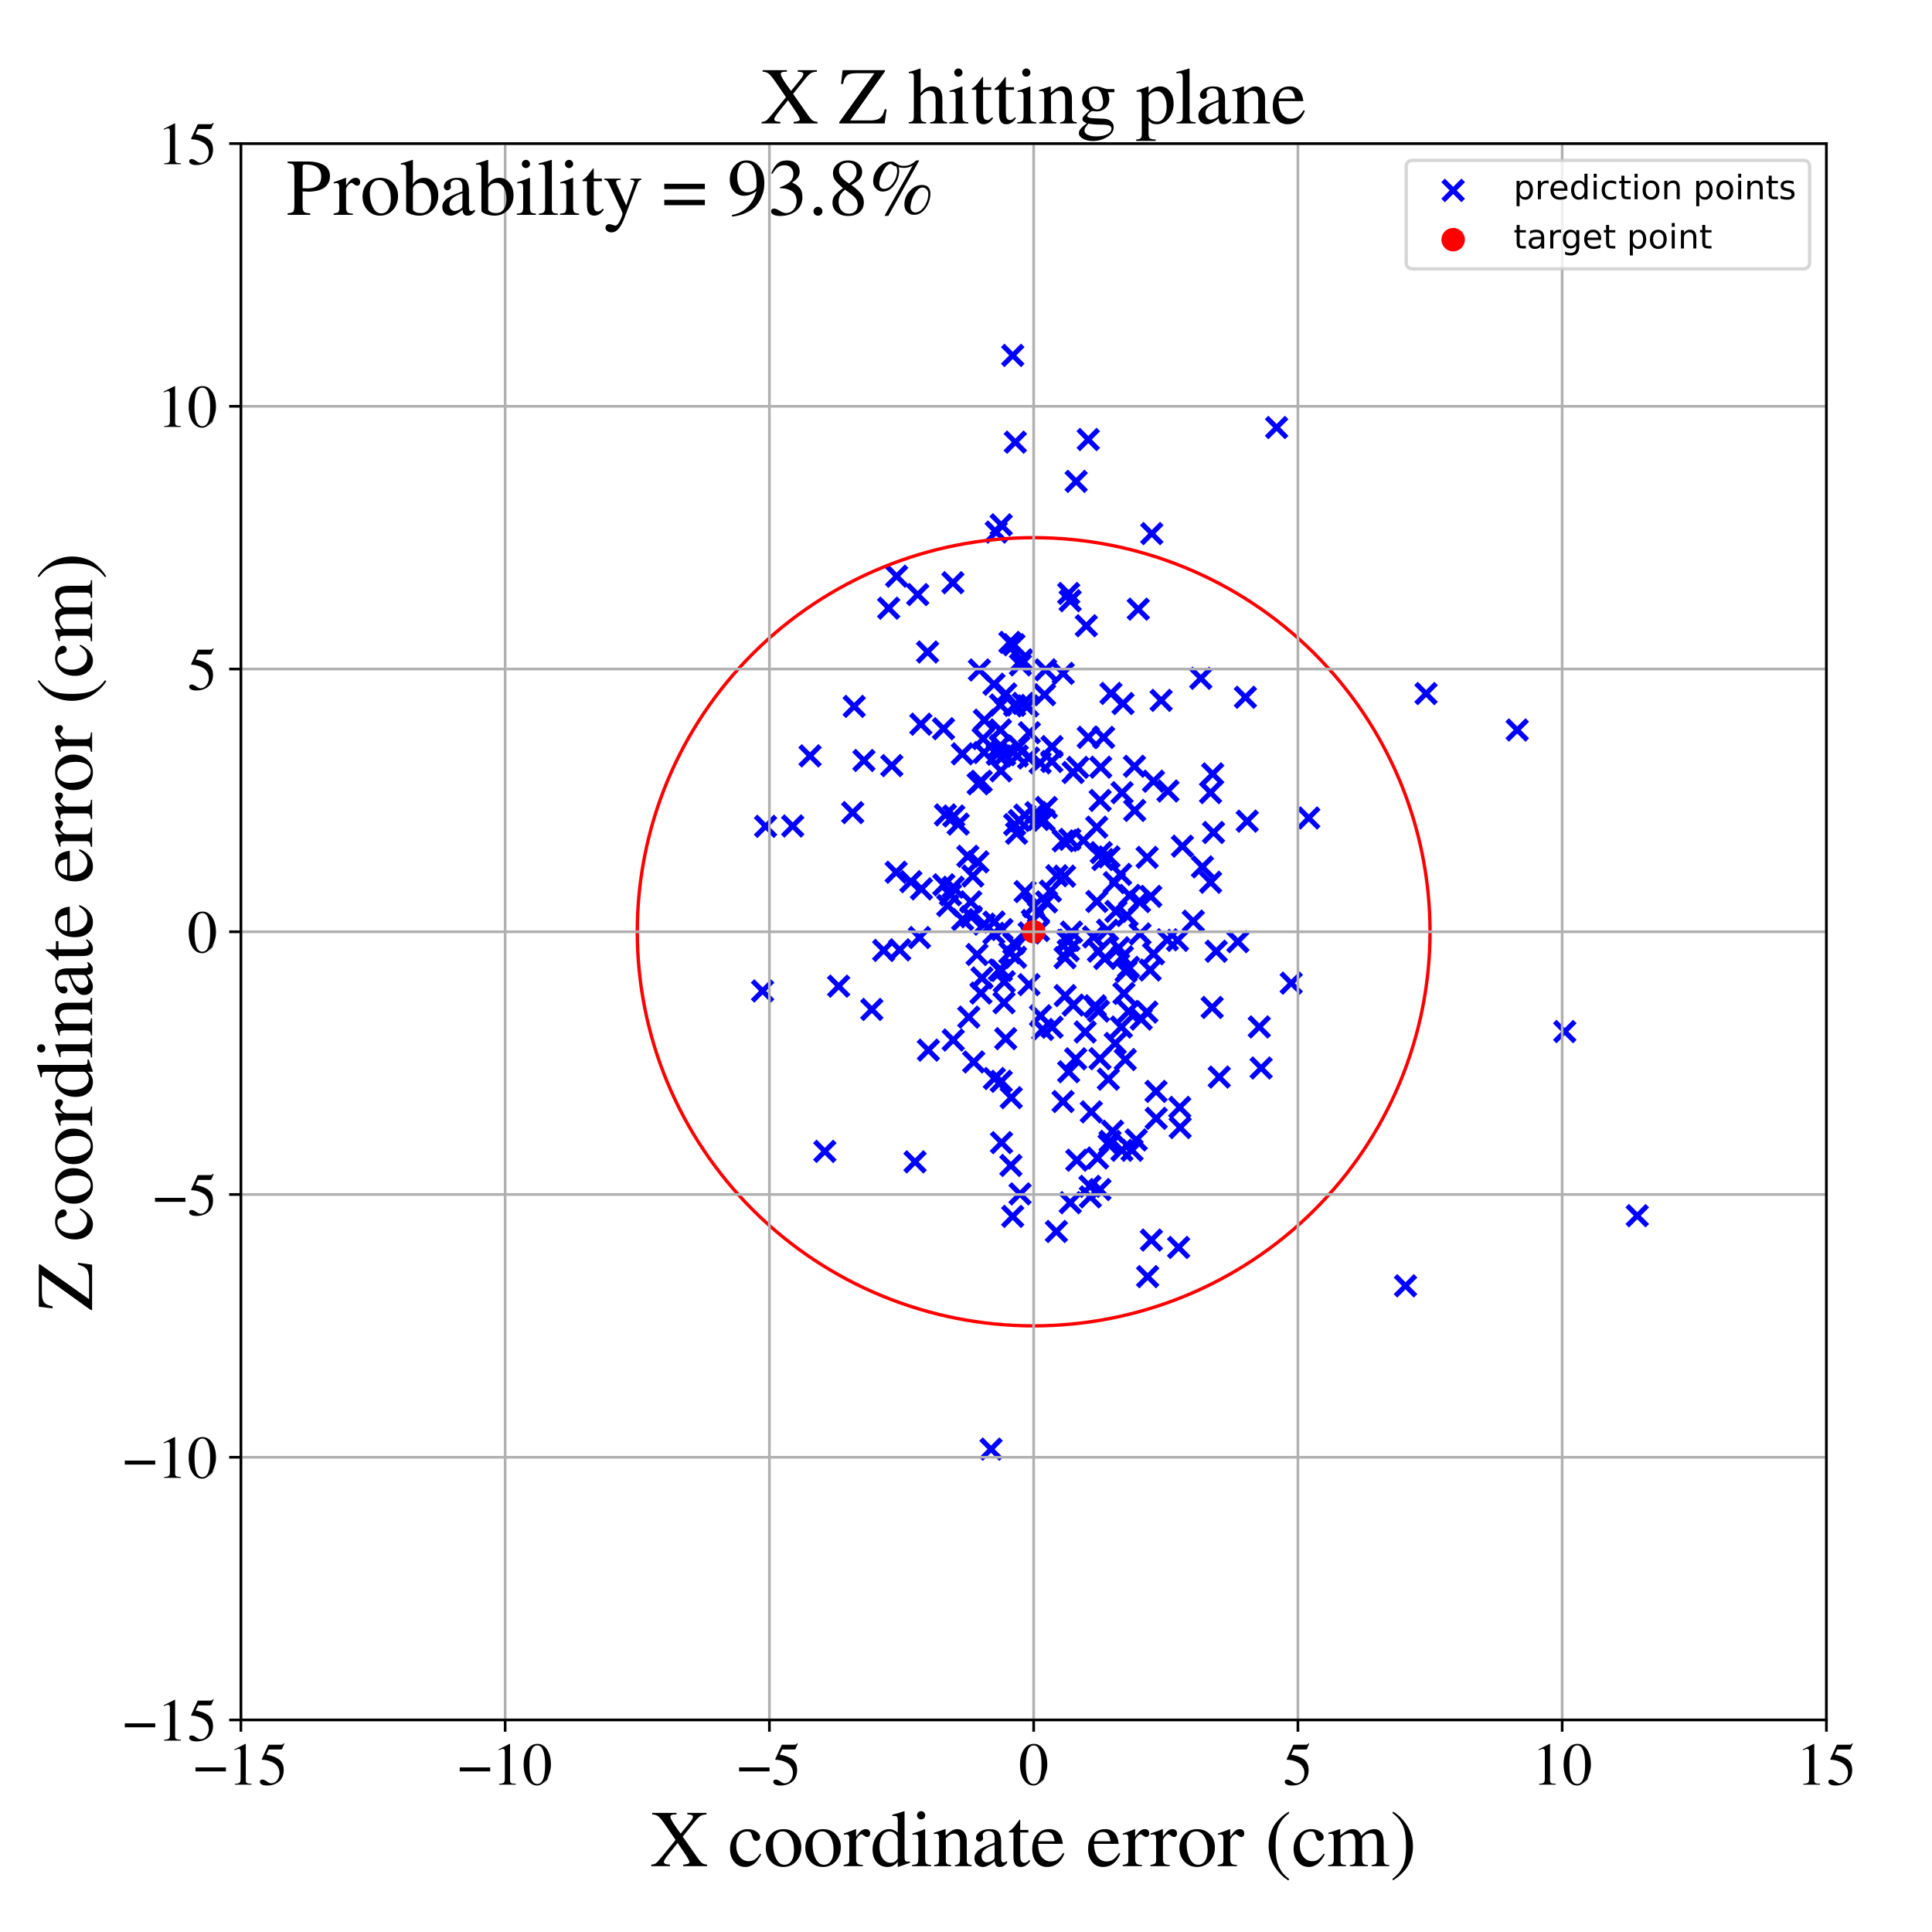 <?xml version="1.0" encoding="utf-8" standalone="no"?>
<!DOCTYPE svg PUBLIC "-//W3C//DTD SVG 1.1//EN"
  "http://www.w3.org/Graphics/SVG/1.1/DTD/svg11.dtd">
<!-- Created with matplotlib (https://matplotlib.org/) -->
<svg height="576pt" version="1.1" viewBox="0 0 576 576" width="576pt" xmlns="http://www.w3.org/2000/svg" xmlns:xlink="http://www.w3.org/1999/xlink">
 <defs>
  <style type="text/css">
*{stroke-linecap:butt;stroke-linejoin:round;}
  </style>
 </defs>
 <g id="figure_1">
  <g id="patch_1">
   <path d="M 0 576 
L 576 576 
L 576 0 
L 0 0 
z
" style="fill:#ffffff;"/>
  </g>
  <g id="axes_1">
   <g id="patch_2">
    <path d="M 71.822 512.784 
L 544.52 512.784 
L 544.52 42.802 
L 71.822 42.802 
z
" style="fill:#ffffff;"/>
   </g>
   <g id="PathCollection_1">
    <defs>
     <path d="M -3 3 
L 3 -3 
M -3 -3 
L 3 3 
" id="m34f3d4b4bf" style="stroke:#0000ff;stroke-width:1.5;"/>
    </defs>
    <g clip-path="url(#p5039c77f0e)">
     <use style="fill:#0000ff;stroke:#0000ff;stroke-width:1.5;" x="276.542" xlink:href="#m34f3d4b4bf" y="194.387"/>
     <use style="fill:#0000ff;stroke:#0000ff;stroke-width:1.5;" x="319.074" xlink:href="#m34f3d4b4bf" y="358.573"/>
     <use style="fill:#0000ff;stroke:#0000ff;stroke-width:1.5;" x="291.995" xlink:href="#m34f3d4b4bf" y="199.745"/>
     <use style="fill:#0000ff;stroke:#0000ff;stroke-width:1.5;" x="324.443" xlink:href="#m34f3d4b4bf" y="219.823"/>
     <use style="fill:#0000ff;stroke:#0000ff;stroke-width:1.5;" x="371.84" xlink:href="#m34f3d4b4bf" y="244.814"/>
     <use style="fill:#0000ff;stroke:#0000ff;stroke-width:1.5;" x="319.462" xlink:href="#m34f3d4b4bf" y="277.887"/>
     <use style="fill:#0000ff;stroke:#0000ff;stroke-width:1.5;" x="303.286" xlink:href="#m34f3d4b4bf" y="225.393"/>
     <use style="fill:#0000ff;stroke:#0000ff;stroke-width:1.5;" x="318.712" xlink:href="#m34f3d4b4bf" y="280.315"/>
     <use style="fill:#0000ff;stroke:#0000ff;stroke-width:1.5;" x="301.919" xlink:href="#m34f3d4b4bf" y="362.649"/>
     <use style="fill:#0000ff;stroke:#0000ff;stroke-width:1.5;" x="263.458" xlink:href="#m34f3d4b4bf" y="283.349"/>
     <use style="fill:#0000ff;stroke:#0000ff;stroke-width:1.5;" x="274.714" xlink:href="#m34f3d4b4bf" y="265.009"/>
     <use style="fill:#0000ff;stroke:#0000ff;stroke-width:1.5;" x="293.485" xlink:href="#m34f3d4b4bf" y="214.697"/>
     <use style="fill:#0000ff;stroke:#0000ff;stroke-width:1.5;" x="296.331" xlink:href="#m34f3d4b4bf" y="203.993"/>
     <use style="fill:#0000ff;stroke:#0000ff;stroke-width:1.5;" x="351.058" xlink:href="#m34f3d4b4bf" y="280.352"/>
     <use style="fill:#0000ff;stroke:#0000ff;stroke-width:1.5;" x="352.523" xlink:href="#m34f3d4b4bf" y="252.278"/>
     <use style="fill:#0000ff;stroke:#0000ff;stroke-width:1.5;" x="281.384" xlink:href="#m34f3d4b4bf" y="263.794"/>
     <use style="fill:#0000ff;stroke:#0000ff;stroke-width:1.5;" x="303.893" xlink:href="#m34f3d4b4bf" y="244.634"/>
     <use style="fill:#0000ff;stroke:#0000ff;stroke-width:1.5;" x="274.543" xlink:href="#m34f3d4b4bf" y="215.907"/>
     <use style="fill:#0000ff;stroke:#0000ff;stroke-width:1.5;" x="310.1" xlink:href="#m34f3d4b4bf" y="227.422"/>
     <use style="fill:#0000ff;stroke:#0000ff;stroke-width:1.5;" x="302.776" xlink:href="#m34f3d4b4bf" y="285.396"/>
     <use style="fill:#0000ff;stroke:#0000ff;stroke-width:1.5;" x="326.525" xlink:href="#m34f3d4b4bf" y="299.867"/>
     <use style="fill:#0000ff;stroke:#0000ff;stroke-width:1.5;" x="390.186" xlink:href="#m34f3d4b4bf" y="243.87"/>
     <use style="fill:#0000ff;stroke:#0000ff;stroke-width:1.5;" x="327.481" xlink:href="#m34f3d4b4bf" y="283.577"/>
     <use style="fill:#0000ff;stroke:#0000ff;stroke-width:1.5;" x="466.515" xlink:href="#m34f3d4b4bf" y="307.543"/>
     <use style="fill:#0000ff;stroke:#0000ff;stroke-width:1.5;" x="285.671" xlink:href="#m34f3d4b4bf" y="245.69"/>
     <use style="fill:#0000ff;stroke:#0000ff;stroke-width:1.5;" x="298.398" xlink:href="#m34f3d4b4bf" y="229.816"/>
     <use style="fill:#0000ff;stroke:#0000ff;stroke-width:1.5;" x="335.477" xlink:href="#m34f3d4b4bf" y="315.897"/>
     <use style="fill:#0000ff;stroke:#0000ff;stroke-width:1.5;" x="289.416" xlink:href="#m34f3d4b4bf" y="268.87"/>
     <use style="fill:#0000ff;stroke:#0000ff;stroke-width:1.5;" x="293.104" xlink:href="#m34f3d4b4bf" y="220.208"/>
     <use style="fill:#0000ff;stroke:#0000ff;stroke-width:1.5;" x="384.959" xlink:href="#m34f3d4b4bf" y="293.121"/>
     <use style="fill:#0000ff;stroke:#0000ff;stroke-width:1.5;" x="298.725" xlink:href="#m34f3d4b4bf" y="277.124"/>
     <use style="fill:#0000ff;stroke:#0000ff;stroke-width:1.5;" x="329.37" xlink:href="#m34f3d4b4bf" y="285.744"/>
     <use style="fill:#0000ff;stroke:#0000ff;stroke-width:1.5;" x="311.429" xlink:href="#m34f3d4b4bf" y="207.109"/>
     <use style="fill:#0000ff;stroke:#0000ff;stroke-width:1.5;" x="311.712" xlink:href="#m34f3d4b4bf" y="199.707"/>
     <use style="fill:#0000ff;stroke:#0000ff;stroke-width:1.5;" x="333.515" xlink:href="#m34f3d4b4bf" y="282.572"/>
     <use style="fill:#0000ff;stroke:#0000ff;stroke-width:1.5;" x="306.409" xlink:href="#m34f3d4b4bf" y="210.46"/>
     <use style="fill:#0000ff;stroke:#0000ff;stroke-width:1.5;" x="324.449" xlink:href="#m34f3d4b4bf" y="131.038"/>
     <use style="fill:#0000ff;stroke:#0000ff;stroke-width:1.5;" x="308.873" xlink:href="#m34f3d4b4bf" y="242.258"/>
     <use style="fill:#0000ff;stroke:#0000ff;stroke-width:1.5;" x="301.483" xlink:href="#m34f3d4b4bf" y="327.256"/>
     <use style="fill:#0000ff;stroke:#0000ff;stroke-width:1.5;" x="281.862" xlink:href="#m34f3d4b4bf" y="242.953"/>
     <use style="fill:#0000ff;stroke:#0000ff;stroke-width:1.5;" x="284.35" xlink:href="#m34f3d4b4bf" y="243.283"/>
     <use style="fill:#0000ff;stroke:#0000ff;stroke-width:1.5;" x="327.218" xlink:href="#m34f3d4b4bf" y="345.239"/>
     <use style="fill:#0000ff;stroke:#0000ff;stroke-width:1.5;" x="259.924" xlink:href="#m34f3d4b4bf" y="300.955"/>
     <use style="fill:#0000ff;stroke:#0000ff;stroke-width:1.5;" x="334.812" xlink:href="#m34f3d4b4bf" y="209.751"/>
     <use style="fill:#0000ff;stroke:#0000ff;stroke-width:1.5;" x="296.455" xlink:href="#m34f3d4b4bf" y="321.552"/>
     <use style="fill:#0000ff;stroke:#0000ff;stroke-width:1.5;" x="334.315" xlink:href="#m34f3d4b4bf" y="306.192"/>
     <use style="fill:#0000ff;stroke:#0000ff;stroke-width:1.5;" x="371.297" xlink:href="#m34f3d4b4bf" y="207.882"/>
     <use style="fill:#0000ff;stroke:#0000ff;stroke-width:1.5;" x="339.884" xlink:href="#m34f3d4b4bf" y="278.441"/>
     <use style="fill:#0000ff;stroke:#0000ff;stroke-width:1.5;" x="318.47" xlink:href="#m34f3d4b4bf" y="283.407"/>
     <use style="fill:#0000ff;stroke:#0000ff;stroke-width:1.5;" x="358" xlink:href="#m34f3d4b4bf" y="202.226"/>
     <use style="fill:#0000ff;stroke:#0000ff;stroke-width:1.5;" x="334.532" xlink:href="#m34f3d4b4bf" y="236.33"/>
     <use style="fill:#0000ff;stroke:#0000ff;stroke-width:1.5;" x="301.934" xlink:href="#m34f3d4b4bf" y="105.963"/>
     <use style="fill:#0000ff;stroke:#0000ff;stroke-width:1.5;" x="380.609" xlink:href="#m34f3d4b4bf" y="127.46"/>
     <use style="fill:#0000ff;stroke:#0000ff;stroke-width:1.5;" x="245.912" xlink:href="#m34f3d4b4bf" y="343.265"/>
     <use style="fill:#0000ff;stroke:#0000ff;stroke-width:1.5;" x="342.91" xlink:href="#m34f3d4b4bf" y="289.197"/>
     <use style="fill:#0000ff;stroke:#0000ff;stroke-width:1.5;" x="227.354" xlink:href="#m34f3d4b4bf" y="295.439"/>
     <use style="fill:#0000ff;stroke:#0000ff;stroke-width:1.5;" x="289.573" xlink:href="#m34f3d4b4bf" y="273.322"/>
     <use style="fill:#0000ff;stroke:#0000ff;stroke-width:1.5;" x="286.91" xlink:href="#m34f3d4b4bf" y="224.747"/>
     <use style="fill:#0000ff;stroke:#0000ff;stroke-width:1.5;" x="425.158" xlink:href="#m34f3d4b4bf" y="206.771"/>
     <use style="fill:#0000ff;stroke:#0000ff;stroke-width:1.5;" x="323.015" xlink:href="#m34f3d4b4bf" y="250.579"/>
     <use style="fill:#0000ff;stroke:#0000ff;stroke-width:1.5;" x="254.216" xlink:href="#m34f3d4b4bf" y="242.266"/>
     <use style="fill:#0000ff;stroke:#0000ff;stroke-width:1.5;" x="342.149" xlink:href="#m34f3d4b4bf" y="380.603"/>
     <use style="fill:#0000ff;stroke:#0000ff;stroke-width:1.5;" x="331.216" xlink:href="#m34f3d4b4bf" y="206.731"/>
     <use style="fill:#0000ff;stroke:#0000ff;stroke-width:1.5;" x="274.137" xlink:href="#m34f3d4b4bf" y="279.519"/>
     <use style="fill:#0000ff;stroke:#0000ff;stroke-width:1.5;" x="287.004" xlink:href="#m34f3d4b4bf" y="274.155"/>
     <use style="fill:#0000ff;stroke:#0000ff;stroke-width:1.5;" x="228.25" xlink:href="#m34f3d4b4bf" y="246.36"/>
     <use style="fill:#0000ff;stroke:#0000ff;stroke-width:1.5;" x="336.46" xlink:href="#m34f3d4b4bf" y="288.395"/>
     <use style="fill:#0000ff;stroke:#0000ff;stroke-width:1.5;" x="323.865" xlink:href="#m34f3d4b4bf" y="186.561"/>
     <use style="fill:#0000ff;stroke:#0000ff;stroke-width:1.5;" x="334.484" xlink:href="#m34f3d4b4bf" y="342.938"/>
     <use style="fill:#0000ff;stroke:#0000ff;stroke-width:1.5;" x="267.176" xlink:href="#m34f3d4b4bf" y="260.048"/>
     <use style="fill:#0000ff;stroke:#0000ff;stroke-width:1.5;" x="316.932" xlink:href="#m34f3d4b4bf" y="328.405"/>
     <use style="fill:#0000ff;stroke:#0000ff;stroke-width:1.5;" x="298.589" xlink:href="#m34f3d4b4bf" y="340.659"/>
     <use style="fill:#0000ff;stroke:#0000ff;stroke-width:1.5;" x="291.618" xlink:href="#m34f3d4b4bf" y="233.678"/>
     <use style="fill:#0000ff;stroke:#0000ff;stroke-width:1.5;" x="361.793" xlink:href="#m34f3d4b4bf" y="248.197"/>
     <use style="fill:#0000ff;stroke:#0000ff;stroke-width:1.5;" x="291.288" xlink:href="#m34f3d4b4bf" y="284.578"/>
     <use style="fill:#0000ff;stroke:#0000ff;stroke-width:1.5;" x="324.948" xlink:href="#m34f3d4b4bf" y="353.693"/>
     <use style="fill:#0000ff;stroke:#0000ff;stroke-width:1.5;" x="318.111" xlink:href="#m34f3d4b4bf" y="280.368"/>
     <use style="fill:#0000ff;stroke:#0000ff;stroke-width:1.5;" x="360.906" xlink:href="#m34f3d4b4bf" y="236.305"/>
     <use style="fill:#0000ff;stroke:#0000ff;stroke-width:1.5;" x="330.626" xlink:href="#m34f3d4b4bf" y="255.468"/>
     <use style="fill:#0000ff;stroke:#0000ff;stroke-width:1.5;" x="254.669" xlink:href="#m34f3d4b4bf" y="210.603"/>
     <use style="fill:#0000ff;stroke:#0000ff;stroke-width:1.5;" x="250.032" xlink:href="#m34f3d4b4bf" y="294.009"/>
     <use style="fill:#0000ff;stroke:#0000ff;stroke-width:1.5;" x="313.649" xlink:href="#m34f3d4b4bf" y="306.25"/>
     <use style="fill:#0000ff;stroke:#0000ff;stroke-width:1.5;" x="361.391" xlink:href="#m34f3d4b4bf" y="300.363"/>
     <use style="fill:#0000ff;stroke:#0000ff;stroke-width:1.5;" x="299.406" xlink:href="#m34f3d4b4bf" y="292.707"/>
     <use style="fill:#0000ff;stroke:#0000ff;stroke-width:1.5;" x="319.054" xlink:href="#m34f3d4b4bf" y="179.1"/>
     <use style="fill:#0000ff;stroke:#0000ff;stroke-width:1.5;" x="343.088" xlink:href="#m34f3d4b4bf" y="267.24"/>
     <use style="fill:#0000ff;stroke:#0000ff;stroke-width:1.5;" x="297.015" xlink:href="#m34f3d4b4bf" y="158.636"/>
     <use style="fill:#0000ff;stroke:#0000ff;stroke-width:1.5;" x="296.297" xlink:href="#m34f3d4b4bf" y="278.245"/>
     <use style="fill:#0000ff;stroke:#0000ff;stroke-width:1.5;" x="306.774" xlink:href="#m34f3d4b4bf" y="293.553"/>
     <use style="fill:#0000ff;stroke:#0000ff;stroke-width:1.5;" x="327.01" xlink:href="#m34f3d4b4bf" y="268.756"/>
     <use style="fill:#0000ff;stroke:#0000ff;stroke-width:1.5;" x="343.386" xlink:href="#m34f3d4b4bf" y="159.076"/>
     <use style="fill:#0000ff;stroke:#0000ff;stroke-width:1.5;" x="339.363" xlink:href="#m34f3d4b4bf" y="181.61"/>
     <use style="fill:#0000ff;stroke:#0000ff;stroke-width:1.5;" x="295.468" xlink:href="#m34f3d4b4bf" y="432.04"/>
     <use style="fill:#0000ff;stroke:#0000ff;stroke-width:1.5;" x="327.935" xlink:href="#m34f3d4b4bf" y="354.654"/>
     <use style="fill:#0000ff;stroke:#0000ff;stroke-width:1.5;" x="271.555" xlink:href="#m34f3d4b4bf" y="262.852"/>
     <use style="fill:#0000ff;stroke:#0000ff;stroke-width:1.5;" x="282.547" xlink:href="#m34f3d4b4bf" y="269.985"/>
     <use style="fill:#0000ff;stroke:#0000ff;stroke-width:1.5;" x="336.495" xlink:href="#m34f3d4b4bf" y="301.555"/>
     <use style="fill:#0000ff;stroke:#0000ff;stroke-width:1.5;" x="338.748" xlink:href="#m34f3d4b4bf" y="339.858"/>
     <use style="fill:#0000ff;stroke:#0000ff;stroke-width:1.5;" x="317.528" xlink:href="#m34f3d4b4bf" y="285.53"/>
     <use style="fill:#0000ff;stroke:#0000ff;stroke-width:1.5;" x="339.711" xlink:href="#m34f3d4b4bf" y="268.786"/>
     <use style="fill:#0000ff;stroke:#0000ff;stroke-width:1.5;" x="325.352" xlink:href="#m34f3d4b4bf" y="331.492"/>
     <use style="fill:#0000ff;stroke:#0000ff;stroke-width:1.5;" x="348.001" xlink:href="#m34f3d4b4bf" y="280.184"/>
     <use style="fill:#0000ff;stroke:#0000ff;stroke-width:1.5;" x="334.087" xlink:href="#m34f3d4b4bf" y="260.682"/>
     <use style="fill:#0000ff;stroke:#0000ff;stroke-width:1.5;" x="321.029" xlink:href="#m34f3d4b4bf" y="345.897"/>
     <use style="fill:#0000ff;stroke:#0000ff;stroke-width:1.5;" x="326.477" xlink:href="#m34f3d4b4bf" y="300.231"/>
     <use style="fill:#0000ff;stroke:#0000ff;stroke-width:1.5;" x="330.202" xlink:href="#m34f3d4b4bf" y="277.335"/>
     <use style="fill:#0000ff;stroke:#0000ff;stroke-width:1.5;" x="302.507" xlink:href="#m34f3d4b4bf" y="245.838"/>
     <use style="fill:#0000ff;stroke:#0000ff;stroke-width:1.5;" x="299.331" xlink:href="#m34f3d4b4bf" y="298.953"/>
     <use style="fill:#0000ff;stroke:#0000ff;stroke-width:1.5;" x="292.459" xlink:href="#m34f3d4b4bf" y="296.074"/>
     <use style="fill:#0000ff;stroke:#0000ff;stroke-width:1.5;" x="361.548" xlink:href="#m34f3d4b4bf" y="230.717"/>
     <use style="fill:#0000ff;stroke:#0000ff;stroke-width:1.5;" x="323.533" xlink:href="#m34f3d4b4bf" y="307.673"/>
     <use style="fill:#0000ff;stroke:#0000ff;stroke-width:1.5;" x="327.494" xlink:href="#m34f3d4b4bf" y="301.449"/>
     <use style="fill:#0000ff;stroke:#0000ff;stroke-width:1.5;" x="317.003" xlink:href="#m34f3d4b4bf" y="250.693"/>
     <use style="fill:#0000ff;stroke:#0000ff;stroke-width:1.5;" x="375.434" xlink:href="#m34f3d4b4bf" y="306.169"/>
     <use style="fill:#0000ff;stroke:#0000ff;stroke-width:1.5;" x="319.934" xlink:href="#m34f3d4b4bf" y="230.31"/>
     <use style="fill:#0000ff;stroke:#0000ff;stroke-width:1.5;" x="302.292" xlink:href="#m34f3d4b4bf" y="192.217"/>
     <use style="fill:#0000ff;stroke:#0000ff;stroke-width:1.5;" x="298.497" xlink:href="#m34f3d4b4bf" y="156.475"/>
     <use style="fill:#0000ff;stroke:#0000ff;stroke-width:1.5;" x="268.236" xlink:href="#m34f3d4b4bf" y="283.188"/>
     <use style="fill:#0000ff;stroke:#0000ff;stroke-width:1.5;" x="301.069" xlink:href="#m34f3d4b4bf" y="284.063"/>
     <use style="fill:#0000ff;stroke:#0000ff;stroke-width:1.5;" x="336.025" xlink:href="#m34f3d4b4bf" y="272.949"/>
     <use style="fill:#0000ff;stroke:#0000ff;stroke-width:1.5;" x="310.208" xlink:href="#m34f3d4b4bf" y="302.833"/>
     <use style="fill:#0000ff;stroke:#0000ff;stroke-width:1.5;" x="332.702" xlink:href="#m34f3d4b4bf" y="271.714"/>
     <use style="fill:#0000ff;stroke:#0000ff;stroke-width:1.5;" x="337.498" xlink:href="#m34f3d4b4bf" y="342.934"/>
     <use style="fill:#0000ff;stroke:#0000ff;stroke-width:1.5;" x="328.165" xlink:href="#m34f3d4b4bf" y="228.728"/>
     <use style="fill:#0000ff;stroke:#0000ff;stroke-width:1.5;" x="340.243" xlink:href="#m34f3d4b4bf" y="303.831"/>
     <use style="fill:#0000ff;stroke:#0000ff;stroke-width:1.5;" x="290.03" xlink:href="#m34f3d4b4bf" y="261.17"/>
     <use style="fill:#0000ff;stroke:#0000ff;stroke-width:1.5;" x="311.26" xlink:href="#m34f3d4b4bf" y="244.533"/>
     <use style="fill:#0000ff;stroke:#0000ff;stroke-width:1.5;" x="335.082" xlink:href="#m34f3d4b4bf" y="296.192"/>
     <use style="fill:#0000ff;stroke:#0000ff;stroke-width:1.5;" x="241.511" xlink:href="#m34f3d4b4bf" y="225.356"/>
     <use style="fill:#0000ff;stroke:#0000ff;stroke-width:1.5;" x="296.357" xlink:href="#m34f3d4b4bf" y="274.91"/>
     <use style="fill:#0000ff;stroke:#0000ff;stroke-width:1.5;" x="311.95" xlink:href="#m34f3d4b4bf" y="240.738"/>
     <use style="fill:#0000ff;stroke:#0000ff;stroke-width:1.5;" x="369.053" xlink:href="#m34f3d4b4bf" y="280.742"/>
     <use style="fill:#0000ff;stroke:#0000ff;stroke-width:1.5;" x="309.572" xlink:href="#m34f3d4b4bf" y="244.317"/>
     <use style="fill:#0000ff;stroke:#0000ff;stroke-width:1.5;" x="293.396" xlink:href="#m34f3d4b4bf" y="224.357"/>
     <use style="fill:#0000ff;stroke:#0000ff;stroke-width:1.5;" x="328.319" xlink:href="#m34f3d4b4bf" y="254.196"/>
     <use style="fill:#0000ff;stroke:#0000ff;stroke-width:1.5;" x="313.634" xlink:href="#m34f3d4b4bf" y="222.593"/>
     <use style="fill:#0000ff;stroke:#0000ff;stroke-width:1.5;" x="375.986" xlink:href="#m34f3d4b4bf" y="318.415"/>
     <use style="fill:#0000ff;stroke:#0000ff;stroke-width:1.5;" x="343.906" xlink:href="#m34f3d4b4bf" y="284.366"/>
     <use style="fill:#0000ff;stroke:#0000ff;stroke-width:1.5;" x="309.614" xlink:href="#m34f3d4b4bf" y="277.417"/>
     <use style="fill:#0000ff;stroke:#0000ff;stroke-width:1.5;" x="318.954" xlink:href="#m34f3d4b4bf" y="250.239"/>
     <use style="fill:#0000ff;stroke:#0000ff;stroke-width:1.5;" x="341.928" xlink:href="#m34f3d4b4bf" y="301.735"/>
     <use style="fill:#0000ff;stroke:#0000ff;stroke-width:1.5;" x="338.301" xlink:href="#m34f3d4b4bf" y="241.617"/>
     <use style="fill:#0000ff;stroke:#0000ff;stroke-width:1.5;" x="363.5" xlink:href="#m34f3d4b4bf" y="321.11"/>
     <use style="fill:#0000ff;stroke:#0000ff;stroke-width:1.5;" x="306.664" xlink:href="#m34f3d4b4bf" y="225.991"/>
     <use style="fill:#0000ff;stroke:#0000ff;stroke-width:1.5;" x="298.278" xlink:href="#m34f3d4b4bf" y="222.323"/>
     <use style="fill:#0000ff;stroke:#0000ff;stroke-width:1.5;" x="301.38" xlink:href="#m34f3d4b4bf" y="347.463"/>
     <use style="fill:#0000ff;stroke:#0000ff;stroke-width:1.5;" x="319.966" xlink:href="#m34f3d4b4bf" y="299.655"/>
     <use style="fill:#0000ff;stroke:#0000ff;stroke-width:1.5;" x="297.951" xlink:href="#m34f3d4b4bf" y="289.185"/>
     <use style="fill:#0000ff;stroke:#0000ff;stroke-width:1.5;" x="284.085" xlink:href="#m34f3d4b4bf" y="173.723"/>
     <use style="fill:#0000ff;stroke:#0000ff;stroke-width:1.5;" x="360.918" xlink:href="#m34f3d4b4bf" y="263.034"/>
     <use style="fill:#0000ff;stroke:#0000ff;stroke-width:1.5;" x="265.877" xlink:href="#m34f3d4b4bf" y="228.255"/>
     <use style="fill:#0000ff;stroke:#0000ff;stroke-width:1.5;" x="283.366" xlink:href="#m34f3d4b4bf" y="266.763"/>
     <use style="fill:#0000ff;stroke:#0000ff;stroke-width:1.5;" x="317.57" xlink:href="#m34f3d4b4bf" y="296.825"/>
     <use style="fill:#0000ff;stroke:#0000ff;stroke-width:1.5;" x="344.653" xlink:href="#m34f3d4b4bf" y="325.385"/>
     <use style="fill:#0000ff;stroke:#0000ff;stroke-width:1.5;" x="330.94" xlink:href="#m34f3d4b4bf" y="340.287"/>
     <use style="fill:#0000ff;stroke:#0000ff;stroke-width:1.5;" x="326.972" xlink:href="#m34f3d4b4bf" y="246.608"/>
     <use style="fill:#0000ff;stroke:#0000ff;stroke-width:1.5;" x="304.111" xlink:href="#m34f3d4b4bf" y="355.942"/>
     <use style="fill:#0000ff;stroke:#0000ff;stroke-width:1.5;" x="302.71" xlink:href="#m34f3d4b4bf" y="131.825"/>
     <use style="fill:#0000ff;stroke:#0000ff;stroke-width:1.5;" x="338.222" xlink:href="#m34f3d4b4bf" y="228.451"/>
     <use style="fill:#0000ff;stroke:#0000ff;stroke-width:1.5;" x="292.536" xlink:href="#m34f3d4b4bf" y="232.915"/>
     <use style="fill:#0000ff;stroke:#0000ff;stroke-width:1.5;" x="305.542" xlink:href="#m34f3d4b4bf" y="243.017"/>
     <use style="fill:#0000ff;stroke:#0000ff;stroke-width:1.5;" x="335.708" xlink:href="#m34f3d4b4bf" y="289.596"/>
     <use style="fill:#0000ff;stroke:#0000ff;stroke-width:1.5;" x="299.836" xlink:href="#m34f3d4b4bf" y="309.663"/>
     <use style="fill:#0000ff;stroke:#0000ff;stroke-width:1.5;" x="313.166" xlink:href="#m34f3d4b4bf" y="265.665"/>
     <use style="fill:#0000ff;stroke:#0000ff;stroke-width:1.5;" x="236.33" xlink:href="#m34f3d4b4bf" y="246.259"/>
     <use style="fill:#0000ff;stroke:#0000ff;stroke-width:1.5;" x="344.704" xlink:href="#m34f3d4b4bf" y="333.42"/>
     <use style="fill:#0000ff;stroke:#0000ff;stroke-width:1.5;" x="288.828" xlink:href="#m34f3d4b4bf" y="303.245"/>
     <use style="fill:#0000ff;stroke:#0000ff;stroke-width:1.5;" x="257.571" xlink:href="#m34f3d4b4bf" y="226.726"/>
     <use style="fill:#0000ff;stroke:#0000ff;stroke-width:1.5;" x="342.001" xlink:href="#m34f3d4b4bf" y="255.619"/>
     <use style="fill:#0000ff;stroke:#0000ff;stroke-width:1.5;" x="336.797" xlink:href="#m34f3d4b4bf" y="266.948"/>
     <use style="fill:#0000ff;stroke:#0000ff;stroke-width:1.5;" x="302.487" xlink:href="#m34f3d4b4bf" y="210.295"/>
     <use style="fill:#0000ff;stroke:#0000ff;stroke-width:1.5;" x="293.439" xlink:href="#m34f3d4b4bf" y="275.516"/>
     <use style="fill:#0000ff;stroke:#0000ff;stroke-width:1.5;" x="281.294" xlink:href="#m34f3d4b4bf" y="217.254"/>
     <use style="fill:#0000ff;stroke:#0000ff;stroke-width:1.5;" x="313.596" xlink:href="#m34f3d4b4bf" y="227.029"/>
     <use style="fill:#0000ff;stroke:#0000ff;stroke-width:1.5;" x="291.544" xlink:href="#m34f3d4b4bf" y="256.954"/>
     <use style="fill:#0000ff;stroke:#0000ff;stroke-width:1.5;" x="298.552" xlink:href="#m34f3d4b4bf" y="289.33"/>
     <use style="fill:#0000ff;stroke:#0000ff;stroke-width:1.5;" x="318.612" xlink:href="#m34f3d4b4bf" y="176.928"/>
     <use style="fill:#0000ff;stroke:#0000ff;stroke-width:1.5;" x="299.855" xlink:href="#m34f3d4b4bf" y="206.883"/>
     <use style="fill:#0000ff;stroke:#0000ff;stroke-width:1.5;" x="315.078" xlink:href="#m34f3d4b4bf" y="261.092"/>
     <use style="fill:#0000ff;stroke:#0000ff;stroke-width:1.5;" x="320.839" xlink:href="#m34f3d4b4bf" y="143.52"/>
     <use style="fill:#0000ff;stroke:#0000ff;stroke-width:1.5;" x="299.518" xlink:href="#m34f3d4b4bf" y="225.014"/>
     <use style="fill:#0000ff;stroke:#0000ff;stroke-width:1.5;" x="351.849" xlink:href="#m34f3d4b4bf" y="336.17"/>
     <use style="fill:#0000ff;stroke:#0000ff;stroke-width:1.5;" x="302.248" xlink:href="#m34f3d4b4bf" y="281.249"/>
     <use style="fill:#0000ff;stroke:#0000ff;stroke-width:1.5;" x="321.327" xlink:href="#m34f3d4b4bf" y="228.781"/>
     <use style="fill:#0000ff;stroke:#0000ff;stroke-width:1.5;" x="301.085" xlink:href="#m34f3d4b4bf" y="191.511"/>
     <use style="fill:#0000ff;stroke:#0000ff;stroke-width:1.5;" x="307.781" xlink:href="#m34f3d4b4bf" y="274.433"/>
     <use style="fill:#0000ff;stroke:#0000ff;stroke-width:1.5;" x="362.602" xlink:href="#m34f3d4b4bf" y="283.602"/>
     <use style="fill:#0000ff;stroke:#0000ff;stroke-width:1.5;" x="488.122" xlink:href="#m34f3d4b4bf" y="362.445"/>
     <use style="fill:#0000ff;stroke:#0000ff;stroke-width:1.5;" x="419.034" xlink:href="#m34f3d4b4bf" y="383.35"/>
     <use style="fill:#0000ff;stroke:#0000ff;stroke-width:1.5;" x="328.82" xlink:href="#m34f3d4b4bf" y="256.266"/>
     <use style="fill:#0000ff;stroke:#0000ff;stroke-width:1.5;" x="312.003" xlink:href="#m34f3d4b4bf" y="268.903"/>
     <use style="fill:#0000ff;stroke:#0000ff;stroke-width:1.5;" x="267.324" xlink:href="#m34f3d4b4bf" y="171.783"/>
     <use style="fill:#0000ff;stroke:#0000ff;stroke-width:1.5;" x="325.079" xlink:href="#m34f3d4b4bf" y="356.835"/>
     <use style="fill:#0000ff;stroke:#0000ff;stroke-width:1.5;" x="343.898" xlink:href="#m34f3d4b4bf" y="232.906"/>
     <use style="fill:#0000ff;stroke:#0000ff;stroke-width:1.5;" x="314.947" xlink:href="#m34f3d4b4bf" y="367.15"/>
     <use style="fill:#0000ff;stroke:#0000ff;stroke-width:1.5;" x="306.827" xlink:href="#m34f3d4b4bf" y="278.149"/>
     <use style="fill:#0000ff;stroke:#0000ff;stroke-width:1.5;" x="288.545" xlink:href="#m34f3d4b4bf" y="255.29"/>
     <use style="fill:#0000ff;stroke:#0000ff;stroke-width:1.5;" x="273.607" xlink:href="#m34f3d4b4bf" y="177.267"/>
     <use style="fill:#0000ff;stroke:#0000ff;stroke-width:1.5;" x="305.069" xlink:href="#m34f3d4b4bf" y="209.715"/>
     <use style="fill:#0000ff;stroke:#0000ff;stroke-width:1.5;" x="298.288" xlink:href="#m34f3d4b4bf" y="210.173"/>
     <use style="fill:#0000ff;stroke:#0000ff;stroke-width:1.5;" x="358.491" xlink:href="#m34f3d4b4bf" y="258.449"/>
     <use style="fill:#0000ff;stroke:#0000ff;stroke-width:1.5;" x="308.148" xlink:href="#m34f3d4b4bf" y="270.294"/>
     <use style="fill:#0000ff;stroke:#0000ff;stroke-width:1.5;" x="305.623" xlink:href="#m34f3d4b4bf" y="265.816"/>
     <use style="fill:#0000ff;stroke:#0000ff;stroke-width:1.5;" x="329.031" xlink:href="#m34f3d4b4bf" y="219.837"/>
     <use style="fill:#0000ff;stroke:#0000ff;stroke-width:1.5;" x="298.505" xlink:href="#m34f3d4b4bf" y="322.383"/>
     <use style="fill:#0000ff;stroke:#0000ff;stroke-width:1.5;" x="292.761" xlink:href="#m34f3d4b4bf" y="291.549"/>
     <use style="fill:#0000ff;stroke:#0000ff;stroke-width:1.5;" x="264.945" xlink:href="#m34f3d4b4bf" y="181.318"/>
     <use style="fill:#0000ff;stroke:#0000ff;stroke-width:1.5;" x="320.695" xlink:href="#m34f3d4b4bf" y="315.676"/>
     <use style="fill:#0000ff;stroke:#0000ff;stroke-width:1.5;" x="318.603" xlink:href="#m34f3d4b4bf" y="319.527"/>
     <use style="fill:#0000ff;stroke:#0000ff;stroke-width:1.5;" x="327.997" xlink:href="#m34f3d4b4bf" y="238.634"/>
     <use style="fill:#0000ff;stroke:#0000ff;stroke-width:1.5;" x="309.605" xlink:href="#m34f3d4b4bf" y="272.05"/>
     <use style="fill:#0000ff;stroke:#0000ff;stroke-width:1.5;" x="272.806" xlink:href="#m34f3d4b4bf" y="346.395"/>
     <use style="fill:#0000ff;stroke:#0000ff;stroke-width:1.5;" x="327.951" xlink:href="#m34f3d4b4bf" y="315.635"/>
     <use style="fill:#0000ff;stroke:#0000ff;stroke-width:1.5;" x="330.664" xlink:href="#m34f3d4b4bf" y="341.317"/>
     <use style="fill:#0000ff;stroke:#0000ff;stroke-width:1.5;" x="317.394" xlink:href="#m34f3d4b4bf" y="261.216"/>
     <use style="fill:#0000ff;stroke:#0000ff;stroke-width:1.5;" x="316.971" xlink:href="#m34f3d4b4bf" y="200.761"/>
     <use style="fill:#0000ff;stroke:#0000ff;stroke-width:1.5;" x="326.021" xlink:href="#m34f3d4b4bf" y="279.334"/>
     <use style="fill:#0000ff;stroke:#0000ff;stroke-width:1.5;" x="334.623" xlink:href="#m34f3d4b4bf" y="285.281"/>
     <use style="fill:#0000ff;stroke:#0000ff;stroke-width:1.5;" x="348.202" xlink:href="#m34f3d4b4bf" y="235.827"/>
     <use style="fill:#0000ff;stroke:#0000ff;stroke-width:1.5;" x="351.723" xlink:href="#m34f3d4b4bf" y="330.163"/>
     <use style="fill:#0000ff;stroke:#0000ff;stroke-width:1.5;" x="332.223" xlink:href="#m34f3d4b4bf" y="263.147"/>
     <use style="fill:#0000ff;stroke:#0000ff;stroke-width:1.5;" x="343.265" xlink:href="#m34f3d4b4bf" y="369.709"/>
     <use style="fill:#0000ff;stroke:#0000ff;stroke-width:1.5;" x="303.766" xlink:href="#m34f3d4b4bf" y="222.574"/>
     <use style="fill:#0000ff;stroke:#0000ff;stroke-width:1.5;" x="297.328" xlink:href="#m34f3d4b4bf" y="224.865"/>
     <use style="fill:#0000ff;stroke:#0000ff;stroke-width:1.5;" x="355.757" xlink:href="#m34f3d4b4bf" y="274.636"/>
     <use style="fill:#0000ff;stroke:#0000ff;stroke-width:1.5;" x="290.302" xlink:href="#m34f3d4b4bf" y="316.605"/>
     <use style="fill:#0000ff;stroke:#0000ff;stroke-width:1.5;" x="332.486" xlink:href="#m34f3d4b4bf" y="311.082"/>
     <use style="fill:#0000ff;stroke:#0000ff;stroke-width:1.5;" x="330.442" xlink:href="#m34f3d4b4bf" y="321.742"/>
     <use style="fill:#0000ff;stroke:#0000ff;stroke-width:1.5;" x="276.787" xlink:href="#m34f3d4b4bf" y="313.089"/>
     <use style="fill:#0000ff;stroke:#0000ff;stroke-width:1.5;" x="284.183" xlink:href="#m34f3d4b4bf" y="264.52"/>
     <use style="fill:#0000ff;stroke:#0000ff;stroke-width:1.5;" x="351.388" xlink:href="#m34f3d4b4bf" y="371.909"/>
     <use style="fill:#0000ff;stroke:#0000ff;stroke-width:1.5;" x="284.195" xlink:href="#m34f3d4b4bf" y="310.072"/>
     <use style="fill:#0000ff;stroke:#0000ff;stroke-width:1.5;" x="310.866" xlink:href="#m34f3d4b4bf" y="306.915"/>
     <use style="fill:#0000ff;stroke:#0000ff;stroke-width:1.5;" x="346.176" xlink:href="#m34f3d4b4bf" y="208.808"/>
     <use style="fill:#0000ff;stroke:#0000ff;stroke-width:1.5;" x="303.082" xlink:href="#m34f3d4b4bf" y="248.422"/>
     <use style="fill:#0000ff;stroke:#0000ff;stroke-width:1.5;" x="304.228" xlink:href="#m34f3d4b4bf" y="198.22"/>
     <use style="fill:#0000ff;stroke:#0000ff;stroke-width:1.5;" x="304.663" xlink:href="#m34f3d4b4bf" y="196.717"/>
     <use style="fill:#0000ff;stroke:#0000ff;stroke-width:1.5;" x="298.263" xlink:href="#m34f3d4b4bf" y="217.62"/>
     <use style="fill:#0000ff;stroke:#0000ff;stroke-width:1.5;" x="452.335" xlink:href="#m34f3d4b4bf" y="217.638"/>
     <use style="fill:#0000ff;stroke:#0000ff;stroke-width:1.5;" x="306.897" xlink:href="#m34f3d4b4bf" y="218.449"/>
     <use style="fill:#0000ff;stroke:#0000ff;stroke-width:1.5;" x="331.702" xlink:href="#m34f3d4b4bf" y="337.269"/>
    </g>
   </g>
   <g id="PathCollection_2">
    <defs>
     <path d="M 0 3 
C 0.796 3 1.559 2.684 2.121 2.121 
C 2.684 1.559 3 0.796 3 0 
C 3 -0.796 2.684 -1.559 2.121 -2.121 
C 1.559 -2.684 0.796 -3 0 -3 
C -0.796 -3 -1.559 -2.684 -2.121 -2.121 
C -2.684 -1.559 -3 -0.796 -3 0 
C -3 0.796 -2.684 1.559 -2.121 2.121 
C -1.559 2.684 -0.796 3 0 3 
z
" id="mfb8775af97" style="stroke:#ff0000;"/>
    </defs>
    <g clip-path="url(#p5039c77f0e)">
     <use style="fill:#ff0000;stroke:#ff0000;" x="308.171" xlink:href="#mfb8775af97" y="277.793"/>
    </g>
   </g>
   <g id="patch_3">
    <path clip-path="url(#p5039c77f0e)" d="M 308.171 395.288 
C 339.511 395.288 369.572 382.908 391.733 360.875 
C 413.894 338.841 426.346 308.953 426.346 277.793 
C 426.346 246.633 413.894 216.745 391.733 194.711 
C 369.572 172.677 339.511 160.297 308.171 160.297 
C 276.831 160.297 246.77 172.677 224.609 194.711 
C 202.448 216.745 189.997 246.633 189.997 277.793 
C 189.997 308.953 202.448 338.841 224.609 360.875 
C 246.77 382.908 276.831 395.288 308.171 395.288 
z
" style="fill:none;stroke:#ff0000;stroke-linejoin:miter;"/>
   </g>
   <g id="matplotlib.axis_1">
    <g id="xtick_1">
     <g id="line2d_1">
      <path clip-path="url(#p5039c77f0e)" d="M 71.822 512.784 
L 71.822 42.802 
" style="fill:none;stroke:#b0b0b0;stroke-linecap:square;stroke-width:0.8;"/>
     </g>
     <g id="line2d_2">
      <defs>
       <path d="M 0 0 
L 0 3.5 
" id="m7db95ac9fc" style="stroke:#000000;stroke-width:0.8;"/>
      </defs>
      <g>
       <use style="stroke:#000000;stroke-width:0.8;" x="71.822" xlink:href="#m7db95ac9fc" y="512.784"/>
      </g>
     </g>
     <g id="text_1">
      <!-- −15 -->
      <defs>
       <path d="M 3 22 
L 3 28.594 
L 53.406 28.594 
L 53.406 22 
z
" id="FreeSerif-8722"/>
       <path d="M 18.297 59.297 
Q 16.5 59.297 11.094 57.094 
L 11.094 58.5 
L 29.094 67.594 
L 29.906 67.406 
L 29.906 7.406 
Q 29.906 3.797 31.703 2.688 
Q 33.5 1.594 39.406 1.5 
L 39.406 0 
L 11.797 0 
L 11.797 1.5 
Q 17.406 1.703 19.344 3.141 
Q 21.297 4.594 21.297 9.297 
L 21.297 54.594 
Q 21.297 59.297 18.297 59.297 
z
" id="FreeSerif-49"/>
       <path d="M 35.703 19.406 
Q 35.703 24.703 33.344 28.797 
Q 31 32.906 27.641 35.156 
Q 24.297 37.406 20.141 38.844 
Q 16 40.297 12.953 40.75 
Q 9.906 41.203 7.594 41.203 
Q 6.406 41.203 6.406 42 
Q 6.406 42.297 6.5 42.5 
L 17.406 66.203 
L 38.297 66.203 
Q 39.906 66.203 40.844 66.703 
Q 41.797 67.203 42.906 68.797 
L 43.797 68.094 
L 40 59.203 
Q 39.594 58.297 37.703 58.297 
L 18.094 58.297 
L 13.906 49.797 
Q 28.5 47.203 35.594 41.344 
Q 42.703 35.5 42.703 24.203 
Q 42.703 18.297 40.844 13.688 
Q 39 9.094 36.141 6.297 
Q 33.297 3.5 29.547 1.703 
Q 25.797 -0.094 22.344 -0.75 
Q 18.906 -1.406 15.406 -1.406 
Q 9.797 -1.406 6.5 0.25 
Q 3.203 1.906 3.203 4.797 
Q 3.203 8.5 7.5 8.5 
Q 10.297 8.5 14.75 5.391 
Q 19.203 2.297 21.797 2.297 
Q 27.703 2.297 31.703 7.25 
Q 35.703 12.203 35.703 19.406 
z
" id="FreeSerif-53"/>
      </defs>
      <g transform="translate(57.746 532.077)scale(0.18 -0.18)">
       <use xlink:href="#FreeSerif-8722"/>
       <use x="56.4" xlink:href="#FreeSerif-49"/>
       <use x="106.4" xlink:href="#FreeSerif-53"/>
      </g>
     </g>
    </g>
    <g id="xtick_2">
     <g id="line2d_3">
      <path clip-path="url(#p5039c77f0e)" d="M 150.605 512.784 
L 150.605 42.802 
" style="fill:none;stroke:#b0b0b0;stroke-linecap:square;stroke-width:0.8;"/>
     </g>
     <g id="line2d_4">
      <g>
       <use style="stroke:#000000;stroke-width:0.8;" x="150.605" xlink:href="#m7db95ac9fc" y="512.784"/>
      </g>
     </g>
     <g id="text_2">
      <!-- −10 -->
      <defs>
       <path d="M 47.594 17.797 
Q 35.203 -1.406 25 -1.406 
Q 14.797 -1.406 8.594 8.391 
Q 2.406 18.203 2.406 33.594 
Q 2.406 48.094 8.594 57.844 
Q 14.797 67.594 25.406 67.594 
Q 35.203 67.594 41.391 58 
Q 47.594 48.406 47.594 33 
Q 47.594 17.797 35.203 -1.406 
z
M 25.094 65 
Q 12 65 12 32.703 
Q 12 1.203 25 1.203 
Q 38 1.203 38 32.797 
Q 38 48.5 34.703 56.75 
Q 31.406 65 25.094 65 
z
" id="FreeSerif-48"/>
      </defs>
      <g transform="translate(136.529 532.077)scale(0.18 -0.18)">
       <use xlink:href="#FreeSerif-8722"/>
       <use x="56.4" xlink:href="#FreeSerif-49"/>
       <use x="106.4" xlink:href="#FreeSerif-48"/>
      </g>
     </g>
    </g>
    <g id="xtick_3">
     <g id="line2d_5">
      <path clip-path="url(#p5039c77f0e)" d="M 229.388 512.784 
L 229.388 42.802 
" style="fill:none;stroke:#b0b0b0;stroke-linecap:square;stroke-width:0.8;"/>
     </g>
     <g id="line2d_6">
      <g>
       <use style="stroke:#000000;stroke-width:0.8;" x="229.388" xlink:href="#m7db95ac9fc" y="512.784"/>
      </g>
     </g>
     <g id="text_3">
      <!-- −5 -->
      <g transform="translate(219.812 532.077)scale(0.18 -0.18)">
       <use xlink:href="#FreeSerif-8722"/>
       <use x="56.4" xlink:href="#FreeSerif-53"/>
      </g>
     </g>
    </g>
    <g id="xtick_4">
     <g id="line2d_7">
      <path clip-path="url(#p5039c77f0e)" d="M 308.171 512.784 
L 308.171 42.802 
" style="fill:none;stroke:#b0b0b0;stroke-linecap:square;stroke-width:0.8;"/>
     </g>
     <g id="line2d_8">
      <g>
       <use style="stroke:#000000;stroke-width:0.8;" x="308.171" xlink:href="#m7db95ac9fc" y="512.784"/>
      </g>
     </g>
     <g id="text_4">
      <!-- 0 -->
      <g transform="translate(303.671 532.077)scale(0.18 -0.18)">
       <use xlink:href="#FreeSerif-48"/>
      </g>
     </g>
    </g>
    <g id="xtick_5">
     <g id="line2d_9">
      <path clip-path="url(#p5039c77f0e)" d="M 386.954 512.784 
L 386.954 42.802 
" style="fill:none;stroke:#b0b0b0;stroke-linecap:square;stroke-width:0.8;"/>
     </g>
     <g id="line2d_10">
      <g>
       <use style="stroke:#000000;stroke-width:0.8;" x="386.954" xlink:href="#m7db95ac9fc" y="512.784"/>
      </g>
     </g>
     <g id="text_5">
      <!-- 5 -->
      <g transform="translate(382.454 532.077)scale(0.18 -0.18)">
       <use xlink:href="#FreeSerif-53"/>
      </g>
     </g>
    </g>
    <g id="xtick_6">
     <g id="line2d_11">
      <path clip-path="url(#p5039c77f0e)" d="M 465.737 512.784 
L 465.737 42.802 
" style="fill:none;stroke:#b0b0b0;stroke-linecap:square;stroke-width:0.8;"/>
     </g>
     <g id="line2d_12">
      <g>
       <use style="stroke:#000000;stroke-width:0.8;" x="465.737" xlink:href="#m7db95ac9fc" y="512.784"/>
      </g>
     </g>
     <g id="text_6">
      <!-- 10 -->
      <g transform="translate(456.737 532.077)scale(0.18 -0.18)">
       <use xlink:href="#FreeSerif-49"/>
       <use x="50" xlink:href="#FreeSerif-48"/>
      </g>
     </g>
    </g>
    <g id="xtick_7">
     <g id="line2d_13">
      <path clip-path="url(#p5039c77f0e)" d="M 544.52 512.784 
L 544.52 42.802 
" style="fill:none;stroke:#b0b0b0;stroke-linecap:square;stroke-width:0.8;"/>
     </g>
     <g id="line2d_14">
      <g>
       <use style="stroke:#000000;stroke-width:0.8;" x="544.52" xlink:href="#m7db95ac9fc" y="512.784"/>
      </g>
     </g>
     <g id="text_7">
      <!-- 15 -->
      <g transform="translate(535.52 532.077)scale(0.18 -0.18)">
       <use xlink:href="#FreeSerif-49"/>
       <use x="50" xlink:href="#FreeSerif-53"/>
      </g>
     </g>
    </g>
    <g id="text_8">
     <!-- X coordinate error (cm) -->
     <defs>
      <path d="M 69.594 66.203 
L 69.594 64.297 
Q 64.703 64 62.047 62.344 
Q 59.406 60.703 54.703 54.906 
L 40.094 36.703 
L 59.297 9.297 
Q 62.297 5 64.297 3.703 
Q 66.297 2.406 70.406 1.906 
L 70.406 0 
L 40.703 0 
L 40.703 1.906 
Q 44.797 2.297 46.594 2.938 
Q 48.406 3.594 48.406 5 
Q 48.406 7.203 43.297 14.797 
L 33.797 28.797 
L 21.906 14 
Q 16.703 7.5 16.703 5.406 
Q 16.703 3.703 18.297 2.953 
Q 19.906 2.203 24.297 1.906 
L 24.297 0 
L 1 0 
L 1 1.906 
Q 4.906 2.203 7 3.797 
Q 9.094 5.406 15.5 13.297 
L 31.203 32.594 
L 20.297 48.594 
Q 13.297 58.906 10.25 61.5 
Q 7.203 64.094 2.203 64.297 
L 2.203 66.203 
L 32.406 66.203 
L 32.406 64.297 
L 29.594 64.203 
Q 24.797 64.094 24.797 61.297 
Q 24.797 58.094 33.297 46.297 
L 37.5 40.406 
L 48.797 54.203 
Q 52.797 59.203 52.797 61.094 
Q 52.797 62.797 51.344 63.438 
Q 49.906 64.094 45.797 64.297 
L 45.797 66.203 
z
" id="FreeSerif-88"/>
      <path id="FreeSerif-32"/>
      <path d="M 2.5 21.297 
Q 2.5 32.406 9.047 39.203 
Q 15.594 46 24.406 46 
Q 30.703 46 35.25 42.953 
Q 39.797 39.906 39.797 35.703 
Q 39.797 34 38.391 32.75 
Q 37 31.5 35 31.5 
Q 31.594 31.5 30.297 36.094 
L 29.703 38.297 
Q 28.906 41.094 27.703 42.094 
Q 26.5 43.094 23.797 43.094 
Q 17.703 43.094 13.953 38.25 
Q 10.203 33.406 10.203 25.703 
Q 10.203 17.094 14.547 11.641 
Q 18.906 6.203 25.703 6.203 
Q 30 6.203 33.094 8.25 
Q 36.203 10.297 39.797 15.594 
L 41.203 14.703 
Q 40.203 12.703 39.453 11.391 
Q 38.703 10.094 36.75 7.5 
Q 34.797 4.906 32.891 3.297 
Q 31 1.703 27.891 0.344 
Q 24.797 -1 21.5 -1 
Q 13.203 -1 7.844 5.25 
Q 2.5 11.5 2.5 21.297 
z
" id="FreeSerif-99"/>
      <path d="M 24.594 46 
Q 34.203 46 40.391 39.594 
Q 46.594 33.203 46.594 23.406 
Q 46.594 13 40.188 6 
Q 33.797 -1 24.391 -1 
Q 15 -1 8.75 5.75 
Q 2.5 12.5 2.5 22.594 
Q 2.5 32.906 8.641 39.453 
Q 14.797 46 24.594 46 
z
M 11.5 27.5 
Q 11.5 16.797 15.391 9.297 
Q 19.297 1.797 25.594 1.797 
Q 31.203 1.797 34.391 6.594 
Q 37.594 11.406 37.594 19.906 
Q 37.594 30.203 33.594 36.703 
Q 29.594 43.203 23.297 43.203 
Q 18 43.203 14.75 38.891 
Q 11.5 34.594 11.5 27.5 
z
" id="FreeSerif-111"/>
      <path d="M 30.094 36.203 
Q 28.594 36.203 26.391 37.953 
Q 24.203 39.703 23.5 39.703 
Q 21.5 39.703 19 36.797 
Q 16.5 33.906 16.5 31.5 
L 16.5 9 
Q 16.5 4.703 18.203 3.203 
Q 19.906 1.703 25 1.5 
L 25 0 
L 1 0 
L 1 1.5 
Q 5.797 2.406 6.938 3.5 
Q 8.094 4.594 8.094 8.406 
L 8.094 33.406 
Q 8.094 36.703 7.344 38.047 
Q 6.594 39.406 4.703 39.406 
Q 3.094 39.406 1.203 39 
L 1.203 40.594 
Q 9.203 43.203 16 46 
L 16.5 45.797 
L 16.5 36.594 
Q 20.203 41.906 22.797 43.953 
Q 25.406 46 28.5 46 
Q 31.094 46 32.547 44.594 
Q 34 43.203 34 40.703 
Q 34 38.594 32.953 37.391 
Q 31.906 36.203 30.094 36.203 
z
" id="FreeSerif-114"/>
      <path d="M 34.203 -1 
L 33.797 -0.703 
L 33.797 5.703 
Q 29 -1 21 -1 
Q 12.703 -1 7.594 4.953 
Q 2.5 10.906 2.5 20.5 
Q 2.5 31.094 8.594 38.547 
Q 14.703 46 23.297 46 
Q 28.703 46 33.797 41.703 
L 33.797 57.297 
Q 33.797 60.406 32.891 61.406 
Q 32 62.406 29.203 62.406 
Q 27.797 62.406 27 62.297 
L 27 63.906 
Q 36.094 66.297 41.703 68.297 
L 42.203 68.094 
L 42.203 11.406 
Q 42.203 7.906 43.047 6.797 
Q 43.906 5.703 46.594 5.703 
Q 47.094 5.703 48.906 5.797 
L 48.906 4.203 
z
M 24.906 4.203 
Q 28.703 4.203 31.25 6.344 
Q 33.797 8.5 33.797 10.203 
L 33.797 33.203 
Q 33.797 37.203 30.688 40.203 
Q 27.594 43.203 23.594 43.203 
Q 17.906 43.203 14.5 38.094 
Q 11.094 33 11.094 24.5 
Q 11.094 15.297 14.891 9.75 
Q 18.703 4.203 24.906 4.203 
z
" id="FreeSerif-100"/>
      <path d="M 6.203 39.297 
Q 4 39.297 2 39 
L 2 40.5 
Q 9 42.5 17.5 46 
L 17.906 45.703 
L 17.906 10.203 
Q 17.906 4.797 19.156 3.344 
Q 20.406 1.906 25.297 1.5 
L 25.297 0 
L 1.594 0 
L 1.594 1.5 
Q 6.797 1.797 8.141 3.297 
Q 9.5 4.797 9.5 10.203 
L 9.5 33.406 
Q 9.5 36.703 8.75 38 
Q 8 39.297 6.203 39.297 
z
M 12.797 68.297 
Q 15 68.297 16.5 66.797 
Q 18 65.297 18 63.203 
Q 18 61 16.5 59.547 
Q 15 58.094 12.797 58.094 
Q 10.703 58.094 9.25 59.594 
Q 7.797 61.094 7.797 63.188 
Q 7.797 65.297 9.297 66.797 
Q 10.797 68.297 12.797 68.297 
z
" id="FreeSerif-105"/>
      <path d="M 1 39.797 
L 1 41.5 
Q 8.406 43.703 14.797 46 
L 15.5 45.797 
L 15.5 37.906 
Q 20.594 42.703 23.547 44.344 
Q 26.5 46 30 46 
Q 35.5 46 38.641 42.047 
Q 41.797 38.094 41.797 31 
L 41.797 8.094 
Q 41.797 4.406 43 3.156 
Q 44.203 1.906 47.906 1.5 
L 47.906 0 
L 27.094 0 
L 27.094 1.5 
Q 30.906 1.797 32.156 3.5 
Q 33.406 5.203 33.406 9.906 
L 33.406 30.797 
Q 33.406 40.5 26.094 40.5 
Q 23.594 40.5 21.5 39.344 
Q 19.406 38.203 15.797 34.797 
L 15.797 6.703 
Q 15.797 4 17.188 2.891 
Q 18.594 1.797 22.406 1.5 
L 22.406 0 
L 1.203 0 
L 1.203 1.5 
Q 5 1.797 6.203 3.25 
Q 7.406 4.703 7.406 9 
L 7.406 33.797 
Q 7.406 37.5 6.594 38.844 
Q 5.797 40.203 3.703 40.203 
Q 1.797 40.203 1 39.797 
z
" id="FreeSerif-110"/>
      <path d="M 2.5 9.703 
Q 2.5 11.5 2.891 13.047 
Q 3.297 14.594 4.297 15.938 
Q 5.297 17.297 6.188 18.391 
Q 7.094 19.5 8.891 20.641 
Q 10.703 21.797 11.891 22.547 
Q 13.094 23.297 15.547 24.344 
Q 18 25.406 19.297 25.953 
Q 20.594 26.5 23.391 27.594 
Q 26.203 28.703 27.5 29.203 
L 27.5 35.297 
Q 27.5 43.594 19.906 43.594 
Q 16.906 43.594 14.797 42.141 
Q 12.703 40.703 12.703 38.703 
Q 12.703 37.906 12.953 36.5 
Q 13.203 35.094 13.203 34.703 
Q 13.203 33 11.844 31.75 
Q 10.5 30.5 8.703 30.5 
Q 7 30.5 5.703 31.797 
Q 4.406 33.094 4.406 34.797 
Q 4.406 39.5 9.25 42.75 
Q 14.094 46 21.203 46 
Q 29.406 46 32.5 42.047 
Q 35.594 38.094 35.594 30 
L 35.594 10.5 
Q 35.594 7.203 36.25 5.953 
Q 36.906 4.703 38.594 4.703 
Q 40.703 4.703 43 6.594 
L 43 4 
Q 40.406 1.094 38.453 0.047 
Q 36.5 -1 34 -1 
Q 30.906 -1 29.453 0.703 
Q 28 2.406 27.594 6.297 
Q 19 -1 13 -1 
Q 8.406 -1 5.453 2 
Q 2.5 5 2.5 9.703 
z
M 27.5 12.297 
L 27.5 26.797 
Q 18.5 23.5 14.891 20.391 
Q 11.297 17.297 11.297 12.906 
Q 11.297 8.797 13.297 6.797 
Q 15.297 4.797 17.594 4.797 
Q 21 4.797 24.906 7.094 
Q 26.5 8 27 9 
Q 27.5 10 27.5 12.297 
z
" id="FreeSerif-97"/>
      <path d="M 25.906 45 
L 25.906 41.797 
L 15.797 41.797 
L 15.797 13.203 
Q 15.797 8.5 17 6.344 
Q 18.203 4.203 21 4.203 
Q 24.094 4.203 27 7.703 
L 28.297 6.594 
Q 23.5 -1 16.297 -1 
Q 7.406 -1 7.406 11.703 
L 7.406 41.797 
L 2.094 41.797 
Q 1.703 42.094 1.703 42.5 
Q 1.703 43 2 43.297 
Q 2.297 43.594 3.141 44.141 
Q 4 44.703 5.203 45.641 
Q 6.406 46.594 8.5 49.094 
Q 10.594 51.594 13.094 55.094 
Q 14.703 57.406 15.094 57.906 
Q 15.797 57.906 15.797 56.594 
L 15.797 45 
z
" id="FreeSerif-116"/>
      <path d="M 9.703 27.703 
Q 9.906 21.406 11.406 16.844 
Q 12.906 12.297 15.297 10.047 
Q 17.703 7.797 20.141 6.844 
Q 22.594 5.906 25.297 5.906 
Q 30.094 5.906 33.641 8.297 
Q 37.203 10.703 40.797 16.406 
L 42.406 15.703 
Q 39.297 7.594 33.797 3.297 
Q 28.297 -1 21.203 -1 
Q 12.594 -1 7.547 5.047 
Q 2.5 11.094 2.5 21.406 
Q 2.5 32.5 8.344 39.25 
Q 14.203 46 23.406 46 
Q 31 46 35.203 41.453 
Q 39.406 36.906 40.5 27.703 
z
M 9.906 30.906 
L 30.297 30.906 
Q 29.297 37.406 27.188 39.906 
Q 25.094 42.406 20.5 42.406 
Q 11.5 42.406 9.906 30.906 
z
" id="FreeSerif-101"/>
      <path d="M 29.203 -17.703 
Q 26.594 -16.094 23.797 -13.844 
Q 21 -11.594 17.453 -7.594 
Q 13.906 -3.594 11.203 0.953 
Q 8.5 5.5 6.641 11.891 
Q 4.797 18.297 4.797 25.203 
Q 4.797 32.406 6.641 38.844 
Q 8.5 45.297 11 49.547 
Q 13.5 53.797 17.344 57.75 
Q 21.203 61.703 23.703 63.594 
Q 26.203 65.5 29.5 67.594 
L 30.406 66 
Q 26 62.406 23.297 59.5 
Q 20.594 56.594 18.094 51.938 
Q 15.594 47.297 14.5 40.844 
Q 13.406 34.406 13.406 25.5 
Q 13.406 16.203 14.5 9.5 
Q 15.594 2.797 18.094 -1.953 
Q 20.594 -6.703 23.297 -9.703 
Q 26 -12.703 30.406 -16.094 
z
" id="FreeSerif-40"/>
      <path d="M 1.297 39.797 
L 1.297 41.5 
Q 8.5 43.5 15.297 46 
L 16 45.797 
L 16 38.297 
Q 22.203 43 25.203 44.5 
Q 28.203 46 31.5 46 
Q 39.406 46 42.094 37.594 
Q 49.906 46 58.406 46 
Q 70 46 70 28.203 
L 70 7.594 
Q 70 2 74.297 1.703 
L 76.906 1.5 
L 76.906 0 
L 55 0 
L 55 1.5 
Q 59.406 2 60.5 3.203 
Q 61.594 4.406 61.594 8.703 
L 61.594 29.797 
Q 61.594 36 60 38.391 
Q 58.406 40.797 54.094 40.797 
Q 47.5 40.797 43.203 34.703 
L 43.203 9.5 
Q 43.203 4.797 44.641 3.188 
Q 46.094 1.594 50.406 1.5 
L 50.406 0 
L 28 0 
L 28 1.5 
Q 32.297 1.797 33.547 3.094 
Q 34.797 4.406 34.797 8.594 
L 34.797 30.297 
Q 34.797 40.797 28.203 40.797 
Q 25.406 40.797 21.953 39.391 
Q 18.5 38 16.406 34.906 
L 16.406 6.703 
Q 16.406 3.797 17.797 2.75 
Q 19.203 1.703 23.203 1.5 
L 23.203 0 
L 1 0 
L 1 1.5 
Q 5.203 1.594 6.594 3 
Q 8 4.406 8 8.5 
L 8 33.797 
Q 8 37.406 7.25 38.797 
Q 6.5 40.203 4.5 40.203 
Q 3 40.203 1.297 39.797 
z
" id="FreeSerif-109"/>
      <path d="M 4.047 67.703 
Q 6.656 66.094 9.453 63.844 
Q 12.25 61.594 15.797 57.594 
Q 19.344 53.594 22.047 49.047 
Q 24.75 44.5 26.594 38.094 
Q 28.453 31.703 28.453 24.797 
Q 28.453 17.594 26.594 11.141 
Q 24.75 4.703 22.25 0.453 
Q 19.75 -3.797 15.891 -7.75 
Q 12.047 -11.703 9.547 -13.594 
Q 7.047 -15.5 3.75 -17.594 
L 2.844 -16 
Q 7.25 -12.406 9.953 -9.5 
Q 12.656 -6.594 15.156 -1.938 
Q 17.656 2.703 18.75 9.141 
Q 19.844 15.594 19.844 24.5 
Q 19.844 33.797 18.75 40.5 
Q 17.656 47.203 15.156 51.953 
Q 12.656 56.703 9.953 59.703 
Q 7.25 62.703 2.844 66.094 
z
" id="FreeSerif-41"/>
     </defs>
     <g transform="translate(193.922 556.375)scale(0.24 -0.24)">
      <use xlink:href="#FreeSerif-88"/>
      <use x="71.4" xlink:href="#FreeSerif-32"/>
      <use x="96.4" xlink:href="#FreeSerif-99"/>
      <use x="140.784" xlink:href="#FreeSerif-111"/>
      <use x="189.884" xlink:href="#FreeSerif-111"/>
      <use x="238.969" xlink:href="#FreeSerif-114"/>
      <use x="273.453" xlink:href="#FreeSerif-100"/>
      <use x="323.353" xlink:href="#FreeSerif-105"/>
      <use x="351.137" xlink:href="#FreeSerif-110"/>
      <use x="400.037" xlink:href="#FreeSerif-97"/>
      <use x="443.522" xlink:href="#FreeSerif-116"/>
      <use x="471.822" xlink:href="#FreeSerif-101"/>
      <use x="516.222" xlink:href="#FreeSerif-32"/>
      <use x="541.222" xlink:href="#FreeSerif-101"/>
      <use x="585.606" xlink:href="#FreeSerif-114"/>
      <use x="620.106" xlink:href="#FreeSerif-114"/>
      <use x="654.59" xlink:href="#FreeSerif-111"/>
      <use x="703.675" xlink:href="#FreeSerif-114"/>
      <use x="738.175" xlink:href="#FreeSerif-32"/>
      <use x="763.175" xlink:href="#FreeSerif-40"/>
      <use x="796.475" xlink:href="#FreeSerif-99"/>
      <use x="840.859" xlink:href="#FreeSerif-109"/>
      <use x="918.759" xlink:href="#FreeSerif-41"/>
     </g>
    </g>
   </g>
   <g id="matplotlib.axis_2">
    <g id="ytick_1">
     <g id="line2d_15">
      <path clip-path="url(#p5039c77f0e)" d="M 71.822 512.784 
L 544.52 512.784 
" style="fill:none;stroke:#b0b0b0;stroke-linecap:square;stroke-width:0.8;"/>
     </g>
     <g id="line2d_16">
      <defs>
       <path d="M 0 0 
L -3.5 0 
" id="m6d6c8ba660" style="stroke:#000000;stroke-width:0.8;"/>
      </defs>
      <g>
       <use style="stroke:#000000;stroke-width:0.8;" x="71.822" xlink:href="#m6d6c8ba660" y="512.784"/>
      </g>
     </g>
     <g id="text_9">
      <!-- −15 -->
      <g transform="translate(36.669 518.931)scale(0.18 -0.18)">
       <use xlink:href="#FreeSerif-8722"/>
       <use x="56.4" xlink:href="#FreeSerif-49"/>
       <use x="106.4" xlink:href="#FreeSerif-53"/>
      </g>
     </g>
    </g>
    <g id="ytick_2">
     <g id="line2d_17">
      <path clip-path="url(#p5039c77f0e)" d="M 71.822 434.454 
L 544.52 434.454 
" style="fill:none;stroke:#b0b0b0;stroke-linecap:square;stroke-width:0.8;"/>
     </g>
     <g id="line2d_18">
      <g>
       <use style="stroke:#000000;stroke-width:0.8;" x="71.822" xlink:href="#m6d6c8ba660" y="434.454"/>
      </g>
     </g>
     <g id="text_10">
      <!-- −10 -->
      <g transform="translate(36.669 440.6)scale(0.18 -0.18)">
       <use xlink:href="#FreeSerif-8722"/>
       <use x="56.4" xlink:href="#FreeSerif-49"/>
       <use x="106.4" xlink:href="#FreeSerif-48"/>
      </g>
     </g>
    </g>
    <g id="ytick_3">
     <g id="line2d_19">
      <path clip-path="url(#p5039c77f0e)" d="M 71.822 356.123 
L 544.52 356.123 
" style="fill:none;stroke:#b0b0b0;stroke-linecap:square;stroke-width:0.8;"/>
     </g>
     <g id="line2d_20">
      <g>
       <use style="stroke:#000000;stroke-width:0.8;" x="71.822" xlink:href="#m6d6c8ba660" y="356.123"/>
      </g>
     </g>
     <g id="text_11">
      <!-- −5 -->
      <g transform="translate(45.669 362.27)scale(0.18 -0.18)">
       <use xlink:href="#FreeSerif-8722"/>
       <use x="56.4" xlink:href="#FreeSerif-53"/>
      </g>
     </g>
    </g>
    <g id="ytick_4">
     <g id="line2d_21">
      <path clip-path="url(#p5039c77f0e)" d="M 71.822 277.793 
L 544.52 277.793 
" style="fill:none;stroke:#b0b0b0;stroke-linecap:square;stroke-width:0.8;"/>
     </g>
     <g id="line2d_22">
      <g>
       <use style="stroke:#000000;stroke-width:0.8;" x="71.822" xlink:href="#m6d6c8ba660" y="277.793"/>
      </g>
     </g>
     <g id="text_12">
      <!-- 0 -->
      <g transform="translate(55.822 283.94)scale(0.18 -0.18)">
       <use xlink:href="#FreeSerif-48"/>
      </g>
     </g>
    </g>
    <g id="ytick_5">
     <g id="line2d_23">
      <path clip-path="url(#p5039c77f0e)" d="M 71.822 199.462 
L 544.52 199.462 
" style="fill:none;stroke:#b0b0b0;stroke-linecap:square;stroke-width:0.8;"/>
     </g>
     <g id="line2d_24">
      <g>
       <use style="stroke:#000000;stroke-width:0.8;" x="71.822" xlink:href="#m6d6c8ba660" y="199.462"/>
      </g>
     </g>
     <g id="text_13">
      <!-- 5 -->
      <g transform="translate(55.822 205.609)scale(0.18 -0.18)">
       <use xlink:href="#FreeSerif-53"/>
      </g>
     </g>
    </g>
    <g id="ytick_6">
     <g id="line2d_25">
      <path clip-path="url(#p5039c77f0e)" d="M 71.822 121.132 
L 544.52 121.132 
" style="fill:none;stroke:#b0b0b0;stroke-linecap:square;stroke-width:0.8;"/>
     </g>
     <g id="line2d_26">
      <g>
       <use style="stroke:#000000;stroke-width:0.8;" x="71.822" xlink:href="#m6d6c8ba660" y="121.132"/>
      </g>
     </g>
     <g id="text_14">
      <!-- 10 -->
      <g transform="translate(46.822 127.279)scale(0.18 -0.18)">
       <use xlink:href="#FreeSerif-49"/>
       <use x="50" xlink:href="#FreeSerif-48"/>
      </g>
     </g>
    </g>
    <g id="ytick_7">
     <g id="line2d_27">
      <path clip-path="url(#p5039c77f0e)" d="M 71.822 42.802 
L 544.52 42.802 
" style="fill:none;stroke:#b0b0b0;stroke-linecap:square;stroke-width:0.8;"/>
     </g>
     <g id="line2d_28">
      <g>
       <use style="stroke:#000000;stroke-width:0.8;" x="71.822" xlink:href="#m6d6c8ba660" y="42.802"/>
      </g>
     </g>
     <g id="text_15">
      <!-- 15 -->
      <g transform="translate(46.822 48.948)scale(0.18 -0.18)">
       <use xlink:href="#FreeSerif-49"/>
       <use x="50" xlink:href="#FreeSerif-53"/>
      </g>
     </g>
    </g>
    <g id="text_16">
     <!-- Z coordinate error (cm) -->
     <defs>
      <path d="M 40.297 3.797 
Q 43.094 3.797 45.391 4.297 
Q 47.703 4.797 49.25 5.297 
Q 50.797 5.797 52.141 7.188 
Q 53.5 8.594 54.141 9.297 
Q 54.797 10 55.594 12.047 
Q 56.406 14.094 56.594 14.688 
Q 56.797 15.297 57.5 17.594 
L 59.797 17.594 
L 57.406 0 
L 1 0 
L 1 1.5 
L 44.703 62.406 
L 22.594 62.406 
Q 17.5 62.406 14.203 61.406 
Q 10.906 60.406 9.25 58.203 
Q 7.594 56 7 54.203 
Q 6.406 52.406 5.797 49.094 
L 3.203 49.094 
L 5.203 66.203 
L 57.797 66.203 
L 57.797 64.703 
L 14.594 3.797 
z
" id="FreeSerif-90"/>
     </defs>
     <g transform="translate(27.46 390.829)rotate(-90)scale(0.24 -0.24)">
      <use xlink:href="#FreeSerif-90"/>
      <use x="61.3" xlink:href="#FreeSerif-32"/>
      <use x="86.3" xlink:href="#FreeSerif-99"/>
      <use x="130.684" xlink:href="#FreeSerif-111"/>
      <use x="179.784" xlink:href="#FreeSerif-111"/>
      <use x="228.869" xlink:href="#FreeSerif-114"/>
      <use x="263.353" xlink:href="#FreeSerif-100"/>
      <use x="313.253" xlink:href="#FreeSerif-105"/>
      <use x="341.037" xlink:href="#FreeSerif-110"/>
      <use x="389.937" xlink:href="#FreeSerif-97"/>
      <use x="433.422" xlink:href="#FreeSerif-116"/>
      <use x="461.722" xlink:href="#FreeSerif-101"/>
      <use x="506.122" xlink:href="#FreeSerif-32"/>
      <use x="531.122" xlink:href="#FreeSerif-101"/>
      <use x="575.506" xlink:href="#FreeSerif-114"/>
      <use x="610.006" xlink:href="#FreeSerif-114"/>
      <use x="644.49" xlink:href="#FreeSerif-111"/>
      <use x="693.575" xlink:href="#FreeSerif-114"/>
      <use x="728.075" xlink:href="#FreeSerif-32"/>
      <use x="753.075" xlink:href="#FreeSerif-40"/>
      <use x="786.375" xlink:href="#FreeSerif-99"/>
      <use x="830.759" xlink:href="#FreeSerif-109"/>
      <use x="908.659" xlink:href="#FreeSerif-41"/>
     </g>
    </g>
   </g>
   <g id="patch_4">
    <path d="M 71.822 512.784 
L 71.822 42.802 
" style="fill:none;stroke:#000000;stroke-linecap:square;stroke-linejoin:miter;stroke-width:0.8;"/>
   </g>
   <g id="patch_5">
    <path d="M 544.52 512.784 
L 544.52 42.802 
" style="fill:none;stroke:#000000;stroke-linecap:square;stroke-linejoin:miter;stroke-width:0.8;"/>
   </g>
   <g id="patch_6">
    <path d="M 71.822 512.784 
L 544.52 512.784 
" style="fill:none;stroke:#000000;stroke-linecap:square;stroke-linejoin:miter;stroke-width:0.8;"/>
   </g>
   <g id="patch_7">
    <path d="M 71.822 42.802 
L 544.52 42.802 
" style="fill:none;stroke:#000000;stroke-linecap:square;stroke-linejoin:miter;stroke-width:0.8;"/>
   </g>
   <g id="text_17">
    <!-- Probability = 93.8% -->
    <defs>
     <path d="M 54.094 48.094 
Q 54.094 45.5 53.5 43.094 
Q 52.906 40.703 51.156 38 
Q 49.406 35.297 46.5 33.344 
Q 43.594 31.406 38.594 30.094 
Q 33.594 28.797 27 28.797 
Q 24 28.797 20.094 29.094 
L 20.094 10.906 
Q 20.094 5.406 21.844 3.75 
Q 23.594 2.094 29.5 1.906 
L 29.5 0 
L 1.5 0 
L 1.5 1.906 
Q 7.203 2.406 8.547 4.047 
Q 9.906 5.703 9.906 12 
L 9.906 55.297 
Q 9.906 60.703 8.5 62.203 
Q 7.094 63.703 1.5 64.297 
L 1.5 66.203 
L 27.906 66.203 
Q 32.406 66.203 36.594 65.344 
Q 40.797 64.5 44.938 62.594 
Q 49.094 60.703 51.594 57 
Q 54.094 53.297 54.094 48.094 
z
M 20.094 59.094 
L 20.094 33.094 
Q 23.594 32.797 25.797 32.797 
Q 43.203 32.797 43.203 47.5 
Q 43.203 55.203 38.391 58.844 
Q 33.594 62.5 23.5 62.5 
Q 21.5 62.5 20.797 61.797 
Q 20.094 61.094 20.094 59.094 
z
" id="FreeSerif-80"/>
     <path d="M 16 68.094 
L 16 37.5 
Q 17.5 41.203 21.391 43.594 
Q 25.297 46 29.906 46 
Q 37.406 46 42.453 39.75 
Q 47.5 33.5 47.5 24.297 
Q 47.5 13.594 40.75 6.297 
Q 34 -1 24.094 -1 
Q 18.094 -1 12.844 1.047 
Q 7.594 3.094 7.594 5.406 
L 7.594 57.297 
Q 7.594 60.406 6.641 61.406 
Q 5.703 62.406 2.703 62.406 
Q 1.594 62.406 1 62.297 
L 1 63.906 
Q 8.703 65.797 15.5 68.297 
z
M 16 32.203 
L 16 7 
Q 16 5.094 18.891 3.641 
Q 21.797 2.203 25.703 2.203 
Q 31.906 2.203 35.297 6.797 
Q 38.703 11.406 38.703 19.703 
Q 38.703 28.797 35.25 34.25 
Q 31.797 39.703 25.906 39.703 
Q 22 39.703 19 37.391 
Q 16 35.094 16 32.203 
z
" id="FreeSerif-98"/>
     <path d="M 1 62.297 
L 1 63.906 
Q 10.906 66.297 16.906 68.297 
L 17.297 68.094 
L 17.297 8.406 
Q 17.297 4.297 18.641 3.047 
Q 20 1.797 24.797 1.5 
L 24.797 0 
L 1.203 0 
L 1.203 1.5 
Q 5.906 1.906 7.406 3.297 
Q 8.906 4.703 8.906 8.703 
L 8.906 56.406 
Q 8.906 59.906 8 61.203 
Q 7.094 62.5 4.703 62.5 
Q 2.703 62.5 1 62.297 
z
" id="FreeSerif-108"/>
     <path d="M 14.203 -13.406 
Q 17 -13.406 20.094 -7.203 
Q 23.203 -1 23.203 1.906 
Q 23.203 3.203 18.797 12 
L 5.594 40.406 
Q 4.406 43 0.5 43.594 
L 0.5 45 
L 21.094 45 
L 21.094 43.5 
Q 17.906 43.406 16.594 42.797 
Q 15.297 42.203 15.297 40.797 
Q 15.297 39.297 16.297 37 
L 27.797 11.703 
L 37.5 39.297 
Q 37.906 40.203 37.906 41 
Q 37.906 43.5 33.094 43.5 
L 33.094 45 
L 46.594 45 
L 46.594 43.5 
Q 44.797 43.297 43.75 42.344 
Q 42.703 41.406 41.797 39 
L 26.406 -1.797 
Q 22.406 -12.594 18.453 -17.188 
Q 14.5 -21.797 9.5 -21.797 
Q 6.297 -21.797 4.188 -20.141 
Q 2.094 -18.5 2.094 -16 
Q 2.094 -14.203 3.391 -12.891 
Q 4.703 -11.594 6.406 -11.594 
Q 8.594 -11.594 11.094 -12.5 
Q 13.594 -13.406 14.203 -13.406 
z
" id="FreeSerif-121"/>
     <path d="M 53.406 38.594 
L 53.406 32 
L 3 32 
L 3 38.594 
z
M 53.406 18.594 
L 53.406 12 
L 3 12 
L 3 18.594 
z
" id="FreeSerif-61"/>
     <path d="M 5.906 -2.203 
L 5.594 -0.203 
Q 17 1.797 24.953 9.5 
Q 32.906 17.203 36 29.406 
Q 28.594 23.703 21 23.703 
Q 12.906 23.703 7.953 29.297 
Q 3 34.906 3 44 
Q 3 54.094 8.953 60.844 
Q 14.906 67.594 23.797 67.594 
Q 33.5 67.594 39.703 59.688 
Q 45.906 51.797 45.906 39.406 
Q 45.906 35.406 45.203 31.203 
Q 44.5 27 41.953 21.25 
Q 39.406 15.5 35.297 10.953 
Q 31.203 6.406 23.594 2.703 
Q 16 -1 5.906 -2.203 
z
M 24.594 28 
Q 26.5 28 28.891 28.547 
Q 31.297 29.094 33.75 30.938 
Q 36.203 32.797 36.203 35.5 
L 36.203 39.406 
Q 36.203 64.797 23 64.797 
Q 19.906 64.797 17.703 63.141 
Q 15.5 61.5 14.344 58.797 
Q 13.203 56.094 12.703 53.297 
Q 12.203 50.5 12.203 47.406 
Q 12.203 38.5 15.547 33.25 
Q 18.906 28 24.594 28 
z
" id="FreeSerif-57"/>
     <path d="M 8.094 7.797 
Q 10.406 7.797 14.953 5 
Q 19.5 2.203 22.906 2.203 
Q 28.406 2.203 32.203 6.5 
Q 36 10.797 36 17.094 
Q 36 21 34.641 24 
Q 33.297 27 31.188 28.641 
Q 29.094 30.297 26.188 31.344 
Q 23.297 32.406 20.75 32.703 
Q 18.203 33 15.297 33 
L 15.297 34.297 
Q 18.703 35.5 21.141 36.641 
Q 23.594 37.797 26.297 39.75 
Q 29 41.703 30.453 44.5 
Q 31.906 47.297 31.906 50.906 
Q 31.906 55.594 28.844 58.594 
Q 25.797 61.594 20.906 61.594 
Q 16.203 61.594 12.641 59.047 
Q 9.094 56.5 6 51 
L 4.5 51.406 
Q 7.094 58.5 11.547 63.047 
Q 16 67.594 24.203 67.594 
Q 31.094 67.594 35.438 63.797 
Q 39.797 60 39.797 53.906 
Q 39.797 49.797 37.688 46.688 
Q 35.594 43.594 30.406 40.094 
Q 36.406 37.5 39.797 33.453 
Q 43.203 29.406 43.203 21.906 
Q 43.203 11.297 35.344 4.938 
Q 27.5 -1.406 15.594 -1.406 
Q 10.406 -1.406 7.344 0.141 
Q 4.297 1.703 4.297 4.297 
Q 4.297 5.906 5.344 6.844 
Q 6.406 7.797 8.094 7.797 
z
" id="FreeSerif-51"/>
     <path d="M 12.5 10 
Q 14.797 10 16.438 8.297 
Q 18.094 6.594 18.094 4.297 
Q 18.094 2.094 16.391 0.5 
Q 14.703 -1.094 12.406 -1.094 
Q 10.203 -1.094 8.594 0.5 
Q 7 2.094 7 4.297 
Q 7 6.594 8.641 8.297 
Q 10.297 10 12.5 10 
z
" id="FreeSerif-46"/>
     <path d="M 29 37.094 
Q 38 30.406 41.25 25.844 
Q 44.5 21.297 44.5 15.5 
Q 44.5 7.797 39.141 3.188 
Q 33.797 -1.406 24.797 -1.406 
Q 16.297 -1.406 10.938 3.188 
Q 5.594 7.797 5.594 15.094 
Q 5.594 20.203 8.047 23.641 
Q 10.5 27.094 18.594 33.203 
Q 10.703 40.094 8.453 43.5 
Q 6.203 46.906 6.203 51.797 
Q 6.203 58.594 11.594 63.094 
Q 17 67.594 25.203 67.594 
Q 32.703 67.594 37.547 63.594 
Q 42.406 59.594 42.406 53.406 
Q 42.406 48.297 39.406 44.688 
Q 36.406 41.094 29 37.094 
z
M 21.203 31.203 
Q 16.797 27.703 15 24.203 
Q 13.203 20.703 13.203 15.906 
Q 13.203 9.406 16.703 5.406 
Q 20.203 1.406 25.906 1.406 
Q 30.797 1.406 33.844 4.453 
Q 36.906 7.5 36.906 12.406 
Q 36.906 14 36.547 15.391 
Q 36.203 16.797 35.844 17.844 
Q 35.5 18.906 34.453 20.203 
Q 33.406 21.5 32.75 22.25 
Q 32.094 23 30.391 24.391 
Q 28.703 25.797 27.844 26.391 
Q 27 27 24.641 28.703 
Q 22.297 30.406 21.203 31.203 
z
M 26.094 38.906 
Q 26.203 39 27.453 39.844 
Q 28.703 40.703 29.25 41.203 
Q 29.797 41.703 30.938 42.75 
Q 32.094 43.797 32.688 44.75 
Q 33.297 45.703 34.047 47.047 
Q 34.797 48.406 35.141 50.047 
Q 35.5 51.703 35.5 53.5 
Q 35.5 58.703 32.5 61.75 
Q 29.5 64.797 24.406 64.797 
Q 19.703 64.797 16.641 62 
Q 13.594 59.203 13.594 54.906 
Q 13.594 50.703 16.5 47 
Q 19.406 43.297 26.094 38.906 
z
" id="FreeSerif-56"/>
     <path d="M 66.906 37.094 
Q 71.797 37.094 74.5 34.297 
Q 77.203 31.5 77.203 26.406 
Q 77.203 20.594 74.891 14.891 
Q 72.594 9.203 68.594 5.094 
Q 63.5 0 56.906 0 
Q 51.5 0 48.203 3.547 
Q 44.906 7.094 44.906 12.906 
Q 44.906 22.297 51.656 29.688 
Q 58.406 37.094 66.906 37.094 
z
M 58.594 3 
Q 62.906 3 66.703 6.797 
Q 70.5 10.594 72.547 15.844 
Q 74.594 21.094 74.594 25.906 
Q 74.594 29.203 72.547 31.547 
Q 70.5 33.906 67.594 33.906 
Q 63 33.906 59.297 28.703 
Q 55.594 23.5 54.047 18.047 
Q 52.5 12.594 52.5 9.406 
Q 52.5 6.594 54.203 4.797 
Q 55.906 3 58.594 3 
z
M 28.203 66.203 
Q 31.297 66.203 33.188 64.844 
Q 35.094 63.5 37.438 62.141 
Q 39.797 60.797 43.906 60.797 
Q 48.594 60.797 52.047 62.297 
Q 55.5 63.797 59.5 67.594 
L 63.406 67.594 
L 24.906 -1.297 
L 20.094 -1.297 
L 55.203 61.297 
Q 50 58.297 44.203 58.297 
Q 40.297 58.297 37.703 59.297 
Q 38.406 56.797 38.406 54.906 
Q 38.406 45.594 32.453 37.25 
Q 26.5 28.906 17.906 28.906 
Q 13 28.906 9.547 32.656 
Q 6.094 36.406 6.094 41.594 
Q 6.094 51.094 12.844 58.641 
Q 19.594 66.203 28.203 66.203 
z
M 28.203 63.203 
Q 23.406 63.203 18.547 54.453 
Q 13.703 45.703 13.703 38.406 
Q 13.703 35.703 15.344 34 
Q 17 32.297 19.594 32.297 
Q 25.703 32.297 30.797 39.438 
Q 35.906 46.594 35.906 55.094 
Q 35.906 57 35 60 
Q 33 60.5 31.641 61.141 
Q 30.297 61.797 29.844 62.188 
Q 29.406 62.594 29 62.891 
Q 28.594 63.203 28.203 63.203 
z
" id="FreeSerif-37"/>
    </defs>
    <g transform="translate(85.393 64.048)scale(0.24 -0.24)">
     <use xlink:href="#FreeSerif-80"/>
     <use x="57.584" xlink:href="#FreeSerif-114"/>
     <use x="92.069" xlink:href="#FreeSerif-111"/>
     <use x="141.153" xlink:href="#FreeSerif-98"/>
     <use x="191.153" xlink:href="#FreeSerif-97"/>
     <use x="234.637" xlink:href="#FreeSerif-98"/>
     <use x="284.622" xlink:href="#FreeSerif-105"/>
     <use x="312.406" xlink:href="#FreeSerif-108"/>
     <use x="338.206" xlink:href="#FreeSerif-105"/>
     <use x="365.975" xlink:href="#FreeSerif-116"/>
     <use x="394.275" xlink:href="#FreeSerif-121"/>
     <use x="441.375" xlink:href="#FreeSerif-32"/>
     <use x="466.375" xlink:href="#FreeSerif-61"/>
     <use x="522.775" xlink:href="#FreeSerif-32"/>
     <use x="547.775" xlink:href="#FreeSerif-57"/>
     <use x="597.775" xlink:href="#FreeSerif-51"/>
     <use x="647.775" xlink:href="#FreeSerif-46"/>
     <use x="672.775" xlink:href="#FreeSerif-56"/>
     <use x="722.775" xlink:href="#FreeSerif-37"/>
    </g>
   </g>
   <g id="text_18">
    <!-- X Z hitting plane -->
    <defs>
     <path d="M 15.797 34.297 
L 15.797 10.203 
Q 15.797 5 17 3.5 
Q 18.203 2 22.594 1.5 
L 22.594 0 
L 1 0 
L 1 1.5 
Q 5.297 2.094 6.344 3.5 
Q 7.406 4.906 7.406 10.203 
L 7.406 57.297 
Q 7.406 60.5 6.547 61.5 
Q 5.703 62.5 2.797 62.5 
Q 2.094 62.5 1.094 62.297 
L 1.094 63.906 
Q 8.203 65.797 15.297 68.297 
L 15.797 68 
L 15.797 37.594 
Q 19.203 42.094 22.641 44.047 
Q 26.094 46 30.5 46 
Q 42.797 46 42.797 30.094 
L 42.797 10.203 
Q 42.797 5 43.75 3.641 
Q 44.703 2.297 48.797 1.5 
L 48.797 0 
L 27.594 0 
L 27.594 1.5 
Q 31.906 1.906 33.156 3.5 
Q 34.406 5.094 34.406 10.203 
L 34.406 30 
Q 34.406 40.594 26.906 40.594 
Q 24 40.594 21.453 39.141 
Q 18.906 37.703 15.797 34.297 
z
" id="FreeSerif-104"/>
     <path d="M 6 5.406 
Q 6 7.297 7.344 8.891 
Q 8.703 10.5 14.906 16.297 
Q 9.906 18.797 7.75 21.891 
Q 5.594 25 5.594 29.703 
Q 5.594 36.5 10.438 41.25 
Q 15.297 46 22.297 46 
Q 26.203 46 30.641 44.344 
Q 35.094 42.703 38 42.703 
L 45.703 42.703 
L 45.703 38.797 
L 37.406 38.797 
Q 39.297 34.5 39.297 30.406 
Q 39.297 23.5 34.641 19.203 
Q 30 14.906 23.703 14.906 
Q 22.5 14.906 18 15.406 
Q 16 14.797 14 12.688 
Q 12 10.594 12 9.094 
Q 12 6.703 19.797 6.406 
L 32.703 5.797 
Q 38.203 5.594 41.5 2.688 
Q 44.797 -0.203 44.797 -4.906 
Q 44.797 -12.094 36.547 -16.938 
Q 28.297 -21.797 18.797 -21.797 
Q 11.703 -21.797 6.594 -18.938 
Q 1.5 -16.094 1.5 -12.094 
Q 1.5 -9.297 3.75 -6.547 
Q 6 -3.797 11.297 0.094 
Q 8.203 1.594 7.094 2.688 
Q 6 3.797 6 5.406 
z
M 13.406 -0.203 
Q 10.297 -3.906 9.391 -5.5 
Q 8.5 -7.094 8.5 -8.797 
Q 8.5 -12.094 12.5 -14.094 
Q 16.5 -16.094 23.094 -16.094 
Q 31.594 -16.094 36.797 -13.391 
Q 42 -10.703 42 -6.406 
Q 42 -3.703 39.203 -2.594 
Q 36.406 -1.5 29.594 -1.5 
Q 19.5 -1.5 13.406 -0.203 
z
M 31.594 26.5 
Q 31.594 28.203 31.188 30.594 
Q 30.797 33 29.797 36.047 
Q 28.797 39.094 26.594 41.141 
Q 24.406 43.203 21.297 43.203 
Q 17.797 43.203 15.844 40.703 
Q 13.906 38.203 13.906 33.797 
Q 13.906 25.203 17.094 21.297 
Q 20.297 17.406 24.094 17.406 
Q 27.594 17.406 29.594 19.844 
Q 31.594 22.297 31.594 26.5 
z
" id="FreeSerif-103"/>
     <path d="M 1.406 39.297 
L 1.406 40.906 
Q 7.703 42.797 15.797 46 
L 16.406 45.797 
L 16.406 38.094 
Q 22.797 46 30.797 46 
Q 38.094 46 42.797 40 
Q 47.5 34 47.5 24.703 
Q 47.5 13.797 41.453 6.391 
Q 35.406 -1 26.5 -1 
Q 23.297 -1 21.141 -0.094 
Q 19 0.797 16.406 3.297 
L 16.406 -12.406 
Q 16.406 -17.094 18 -18.438 
Q 19.594 -19.797 25.203 -19.906 
L 25.203 -21.703 
L 1 -21.703 
L 1 -20 
Q 5.406 -19.594 6.703 -18.297 
Q 8 -17 8 -13.094 
L 8 33.703 
Q 8 37.203 7.203 38.297 
Q 6.406 39.406 3.906 39.406 
Q 2.297 39.406 1.406 39.297 
z
M 16.406 33.406 
L 16.406 8.797 
Q 16.406 6.594 19.844 4.391 
Q 23.297 2.203 26.797 2.203 
Q 32.203 2.203 35.547 7.344 
Q 38.906 12.5 38.906 20.797 
Q 38.906 29.5 35.547 34.75 
Q 32.203 40 26.594 40 
Q 23.094 40 19.75 37.797 
Q 16.406 35.594 16.406 33.406 
z
" id="FreeSerif-112"/>
    </defs>
    <g transform="translate(226.832 36.802)scale(0.24 -0.24)">
     <use xlink:href="#FreeSerif-88"/>
     <use x="71.4" xlink:href="#FreeSerif-32"/>
     <use x="96.4" xlink:href="#FreeSerif-90"/>
     <use x="157.7" xlink:href="#FreeSerif-32"/>
     <use x="182.7" xlink:href="#FreeSerif-104"/>
     <use x="232.5" xlink:href="#FreeSerif-105"/>
     <use x="260.269" xlink:href="#FreeSerif-116"/>
     <use x="288.569" xlink:href="#FreeSerif-116"/>
     <use x="316.869" xlink:href="#FreeSerif-105"/>
     <use x="344.653" xlink:href="#FreeSerif-110"/>
     <use x="393.553" xlink:href="#FreeSerif-103"/>
     <use x="440.253" xlink:href="#FreeSerif-32"/>
     <use x="465.253" xlink:href="#FreeSerif-112"/>
     <use x="515.237" xlink:href="#FreeSerif-108"/>
     <use x="541.037" xlink:href="#FreeSerif-97"/>
     <use x="584.537" xlink:href="#FreeSerif-110"/>
     <use x="633.422" xlink:href="#FreeSerif-101"/>
    </g>
   </g>
   <g id="legend_1">
    <g id="patch_8">
     <path d="M 421.24 80.158 
L 537.52 80.158 
Q 539.52 80.158 539.52 78.158 
L 539.52 49.802 
Q 539.52 47.802 537.52 47.802 
L 421.24 47.802 
Q 419.24 47.802 419.24 49.802 
L 419.24 78.158 
Q 419.24 80.158 421.24 80.158 
z
" style="fill:#ffffff;opacity:0.8;stroke:#cccccc;stroke-linejoin:miter;"/>
    </g>
    <g id="PathCollection_3">
     <g>
      <use style="fill:#0000ff;stroke:#0000ff;stroke-width:1.5;" x="433.24" xlink:href="#m34f3d4b4bf" y="56.775"/>
     </g>
    </g>
    <g id="text_19">
     <!-- prediction points -->
     <defs>
      <path d="M 18.109 8.203 
L 18.109 -20.797 
L 9.078 -20.797 
L 9.078 54.688 
L 18.109 54.688 
L 18.109 46.391 
Q 20.953 51.266 25.266 53.625 
Q 29.594 56 35.594 56 
Q 45.562 56 51.781 48.094 
Q 58.016 40.188 58.016 27.297 
Q 58.016 14.406 51.781 6.484 
Q 45.562 -1.422 35.594 -1.422 
Q 29.594 -1.422 25.266 0.953 
Q 20.953 3.328 18.109 8.203 
z
M 48.688 27.297 
Q 48.688 37.203 44.609 42.844 
Q 40.531 48.484 33.406 48.484 
Q 26.266 48.484 22.188 42.844 
Q 18.109 37.203 18.109 27.297 
Q 18.109 17.391 22.188 11.75 
Q 26.266 6.109 33.406 6.109 
Q 40.531 6.109 44.609 11.75 
Q 48.688 17.391 48.688 27.297 
z
" id="DejaVuSans-112"/>
      <path d="M 41.109 46.297 
Q 39.594 47.172 37.812 47.578 
Q 36.031 48 33.891 48 
Q 26.266 48 22.188 43.047 
Q 18.109 38.094 18.109 28.812 
L 18.109 0 
L 9.078 0 
L 9.078 54.688 
L 18.109 54.688 
L 18.109 46.188 
Q 20.953 51.172 25.484 53.578 
Q 30.031 56 36.531 56 
Q 37.453 56 38.578 55.875 
Q 39.703 55.766 41.062 55.516 
z
" id="DejaVuSans-114"/>
      <path d="M 56.203 29.594 
L 56.203 25.203 
L 14.891 25.203 
Q 15.484 15.922 20.484 11.062 
Q 25.484 6.203 34.422 6.203 
Q 39.594 6.203 44.453 7.469 
Q 49.312 8.734 54.109 11.281 
L 54.109 2.781 
Q 49.266 0.734 44.188 -0.344 
Q 39.109 -1.422 33.891 -1.422 
Q 20.797 -1.422 13.156 6.188 
Q 5.516 13.812 5.516 26.812 
Q 5.516 40.234 12.766 48.109 
Q 20.016 56 32.328 56 
Q 43.359 56 49.781 48.891 
Q 56.203 41.797 56.203 29.594 
z
M 47.219 32.234 
Q 47.125 39.594 43.094 43.984 
Q 39.062 48.391 32.422 48.391 
Q 24.906 48.391 20.391 44.141 
Q 15.875 39.891 15.188 32.172 
z
" id="DejaVuSans-101"/>
      <path d="M 45.406 46.391 
L 45.406 75.984 
L 54.391 75.984 
L 54.391 0 
L 45.406 0 
L 45.406 8.203 
Q 42.578 3.328 38.25 0.953 
Q 33.938 -1.422 27.875 -1.422 
Q 17.969 -1.422 11.734 6.484 
Q 5.516 14.406 5.516 27.297 
Q 5.516 40.188 11.734 48.094 
Q 17.969 56 27.875 56 
Q 33.938 56 38.25 53.625 
Q 42.578 51.266 45.406 46.391 
z
M 14.797 27.297 
Q 14.797 17.391 18.875 11.75 
Q 22.953 6.109 30.078 6.109 
Q 37.203 6.109 41.297 11.75 
Q 45.406 17.391 45.406 27.297 
Q 45.406 37.203 41.297 42.844 
Q 37.203 48.484 30.078 48.484 
Q 22.953 48.484 18.875 42.844 
Q 14.797 37.203 14.797 27.297 
z
" id="DejaVuSans-100"/>
      <path d="M 9.422 54.688 
L 18.406 54.688 
L 18.406 0 
L 9.422 0 
z
M 9.422 75.984 
L 18.406 75.984 
L 18.406 64.594 
L 9.422 64.594 
z
" id="DejaVuSans-105"/>
      <path d="M 48.781 52.594 
L 48.781 44.188 
Q 44.969 46.297 41.141 47.344 
Q 37.312 48.391 33.406 48.391 
Q 24.656 48.391 19.812 42.844 
Q 14.984 37.312 14.984 27.297 
Q 14.984 17.281 19.812 11.734 
Q 24.656 6.203 33.406 6.203 
Q 37.312 6.203 41.141 7.25 
Q 44.969 8.297 48.781 10.406 
L 48.781 2.094 
Q 45.016 0.344 40.984 -0.531 
Q 36.969 -1.422 32.422 -1.422 
Q 20.062 -1.422 12.781 6.344 
Q 5.516 14.109 5.516 27.297 
Q 5.516 40.672 12.859 48.328 
Q 20.219 56 33.016 56 
Q 37.156 56 41.109 55.141 
Q 45.062 54.297 48.781 52.594 
z
" id="DejaVuSans-99"/>
      <path d="M 18.312 70.219 
L 18.312 54.688 
L 36.812 54.688 
L 36.812 47.703 
L 18.312 47.703 
L 18.312 18.016 
Q 18.312 11.328 20.141 9.422 
Q 21.969 7.516 27.594 7.516 
L 36.812 7.516 
L 36.812 0 
L 27.594 0 
Q 17.188 0 13.234 3.875 
Q 9.281 7.766 9.281 18.016 
L 9.281 47.703 
L 2.688 47.703 
L 2.688 54.688 
L 9.281 54.688 
L 9.281 70.219 
z
" id="DejaVuSans-116"/>
      <path d="M 30.609 48.391 
Q 23.391 48.391 19.188 42.75 
Q 14.984 37.109 14.984 27.297 
Q 14.984 17.484 19.156 11.844 
Q 23.344 6.203 30.609 6.203 
Q 37.797 6.203 41.984 11.859 
Q 46.188 17.531 46.188 27.297 
Q 46.188 37.016 41.984 42.703 
Q 37.797 48.391 30.609 48.391 
z
M 30.609 56 
Q 42.328 56 49.016 48.375 
Q 55.719 40.766 55.719 27.297 
Q 55.719 13.875 49.016 6.219 
Q 42.328 -1.422 30.609 -1.422 
Q 18.844 -1.422 12.172 6.219 
Q 5.516 13.875 5.516 27.297 
Q 5.516 40.766 12.172 48.375 
Q 18.844 56 30.609 56 
z
" id="DejaVuSans-111"/>
      <path d="M 54.891 33.016 
L 54.891 0 
L 45.906 0 
L 45.906 32.719 
Q 45.906 40.484 42.875 44.328 
Q 39.844 48.188 33.797 48.188 
Q 26.516 48.188 22.312 43.547 
Q 18.109 38.922 18.109 30.906 
L 18.109 0 
L 9.078 0 
L 9.078 54.688 
L 18.109 54.688 
L 18.109 46.188 
Q 21.344 51.125 25.703 53.562 
Q 30.078 56 35.797 56 
Q 45.219 56 50.047 50.172 
Q 54.891 44.344 54.891 33.016 
z
" id="DejaVuSans-110"/>
      <path id="DejaVuSans-32"/>
      <path d="M 44.281 53.078 
L 44.281 44.578 
Q 40.484 46.531 36.375 47.5 
Q 32.281 48.484 27.875 48.484 
Q 21.188 48.484 17.844 46.438 
Q 14.5 44.391 14.5 40.281 
Q 14.5 37.156 16.891 35.375 
Q 19.281 33.594 26.516 31.984 
L 29.594 31.297 
Q 39.156 29.25 43.188 25.516 
Q 47.219 21.781 47.219 15.094 
Q 47.219 7.469 41.188 3.016 
Q 35.156 -1.422 24.609 -1.422 
Q 20.219 -1.422 15.453 -0.562 
Q 10.688 0.297 5.422 2 
L 5.422 11.281 
Q 10.406 8.688 15.234 7.391 
Q 20.062 6.109 24.812 6.109 
Q 31.156 6.109 34.562 8.281 
Q 37.984 10.453 37.984 14.406 
Q 37.984 18.062 35.516 20.016 
Q 33.062 21.969 24.703 23.781 
L 21.578 24.516 
Q 13.234 26.266 9.516 29.906 
Q 5.812 33.547 5.812 39.891 
Q 5.812 47.609 11.281 51.797 
Q 16.75 56 26.812 56 
Q 31.781 56 36.172 55.266 
Q 40.578 54.547 44.281 53.078 
z
" id="DejaVuSans-115"/>
     </defs>
     <g transform="translate(451.24 59.4)scale(0.1 -0.1)">
      <use xlink:href="#DejaVuSans-112"/>
      <use x="63.477" xlink:href="#DejaVuSans-114"/>
      <use x="104.559" xlink:href="#DejaVuSans-101"/>
      <use x="166.082" xlink:href="#DejaVuSans-100"/>
      <use x="229.559" xlink:href="#DejaVuSans-105"/>
      <use x="257.342" xlink:href="#DejaVuSans-99"/>
      <use x="312.322" xlink:href="#DejaVuSans-116"/>
      <use x="351.531" xlink:href="#DejaVuSans-105"/>
      <use x="379.314" xlink:href="#DejaVuSans-111"/>
      <use x="440.496" xlink:href="#DejaVuSans-110"/>
      <use x="503.875" xlink:href="#DejaVuSans-32"/>
      <use x="535.662" xlink:href="#DejaVuSans-112"/>
      <use x="599.139" xlink:href="#DejaVuSans-111"/>
      <use x="660.32" xlink:href="#DejaVuSans-105"/>
      <use x="688.104" xlink:href="#DejaVuSans-110"/>
      <use x="751.482" xlink:href="#DejaVuSans-116"/>
      <use x="790.691" xlink:href="#DejaVuSans-115"/>
     </g>
    </g>
    <g id="PathCollection_4">
     <g>
      <use style="fill:#ff0000;stroke:#ff0000;" x="433.24" xlink:href="#mfb8775af97" y="71.453"/>
     </g>
    </g>
    <g id="text_20">
     <!-- target point -->
     <defs>
      <path d="M 34.281 27.484 
Q 23.391 27.484 19.188 25 
Q 14.984 22.516 14.984 16.5 
Q 14.984 11.719 18.141 8.906 
Q 21.297 6.109 26.703 6.109 
Q 34.188 6.109 38.703 11.406 
Q 43.219 16.703 43.219 25.484 
L 43.219 27.484 
z
M 52.203 31.203 
L 52.203 0 
L 43.219 0 
L 43.219 8.297 
Q 40.141 3.328 35.547 0.953 
Q 30.953 -1.422 24.312 -1.422 
Q 15.922 -1.422 10.953 3.297 
Q 6 8.016 6 15.922 
Q 6 25.141 12.172 29.828 
Q 18.359 34.516 30.609 34.516 
L 43.219 34.516 
L 43.219 35.406 
Q 43.219 41.609 39.141 45 
Q 35.062 48.391 27.688 48.391 
Q 23 48.391 18.547 47.266 
Q 14.109 46.141 10.016 43.891 
L 10.016 52.203 
Q 14.938 54.109 19.578 55.047 
Q 24.219 56 28.609 56 
Q 40.484 56 46.344 49.844 
Q 52.203 43.703 52.203 31.203 
z
" id="DejaVuSans-97"/>
      <path d="M 45.406 27.984 
Q 45.406 37.75 41.375 43.109 
Q 37.359 48.484 30.078 48.484 
Q 22.859 48.484 18.828 43.109 
Q 14.797 37.75 14.797 27.984 
Q 14.797 18.266 18.828 12.891 
Q 22.859 7.516 30.078 7.516 
Q 37.359 7.516 41.375 12.891 
Q 45.406 18.266 45.406 27.984 
z
M 54.391 6.781 
Q 54.391 -7.172 48.188 -13.984 
Q 42 -20.797 29.203 -20.797 
Q 24.469 -20.797 20.266 -20.094 
Q 16.062 -19.391 12.109 -17.922 
L 12.109 -9.188 
Q 16.062 -11.328 19.922 -12.344 
Q 23.781 -13.375 27.781 -13.375 
Q 36.625 -13.375 41.016 -8.766 
Q 45.406 -4.156 45.406 5.172 
L 45.406 9.625 
Q 42.625 4.781 38.281 2.391 
Q 33.938 0 27.875 0 
Q 17.828 0 11.672 7.656 
Q 5.516 15.328 5.516 27.984 
Q 5.516 40.672 11.672 48.328 
Q 17.828 56 27.875 56 
Q 33.938 56 38.281 53.609 
Q 42.625 51.219 45.406 46.391 
L 45.406 54.688 
L 54.391 54.688 
z
" id="DejaVuSans-103"/>
     </defs>
     <g transform="translate(451.24 74.078)scale(0.1 -0.1)">
      <use xlink:href="#DejaVuSans-116"/>
      <use x="39.209" xlink:href="#DejaVuSans-97"/>
      <use x="100.488" xlink:href="#DejaVuSans-114"/>
      <use x="141.586" xlink:href="#DejaVuSans-103"/>
      <use x="205.062" xlink:href="#DejaVuSans-101"/>
      <use x="266.586" xlink:href="#DejaVuSans-116"/>
      <use x="305.795" xlink:href="#DejaVuSans-32"/>
      <use x="337.582" xlink:href="#DejaVuSans-112"/>
      <use x="401.059" xlink:href="#DejaVuSans-111"/>
      <use x="462.24" xlink:href="#DejaVuSans-105"/>
      <use x="490.023" xlink:href="#DejaVuSans-110"/>
      <use x="553.402" xlink:href="#DejaVuSans-116"/>
     </g>
    </g>
   </g>
  </g>
 </g>
 <defs>
  <clipPath id="p5039c77f0e">
   <rect height="469.982" width="472.698" x="71.822" y="42.802"/>
  </clipPath>
 </defs>
</svg>
